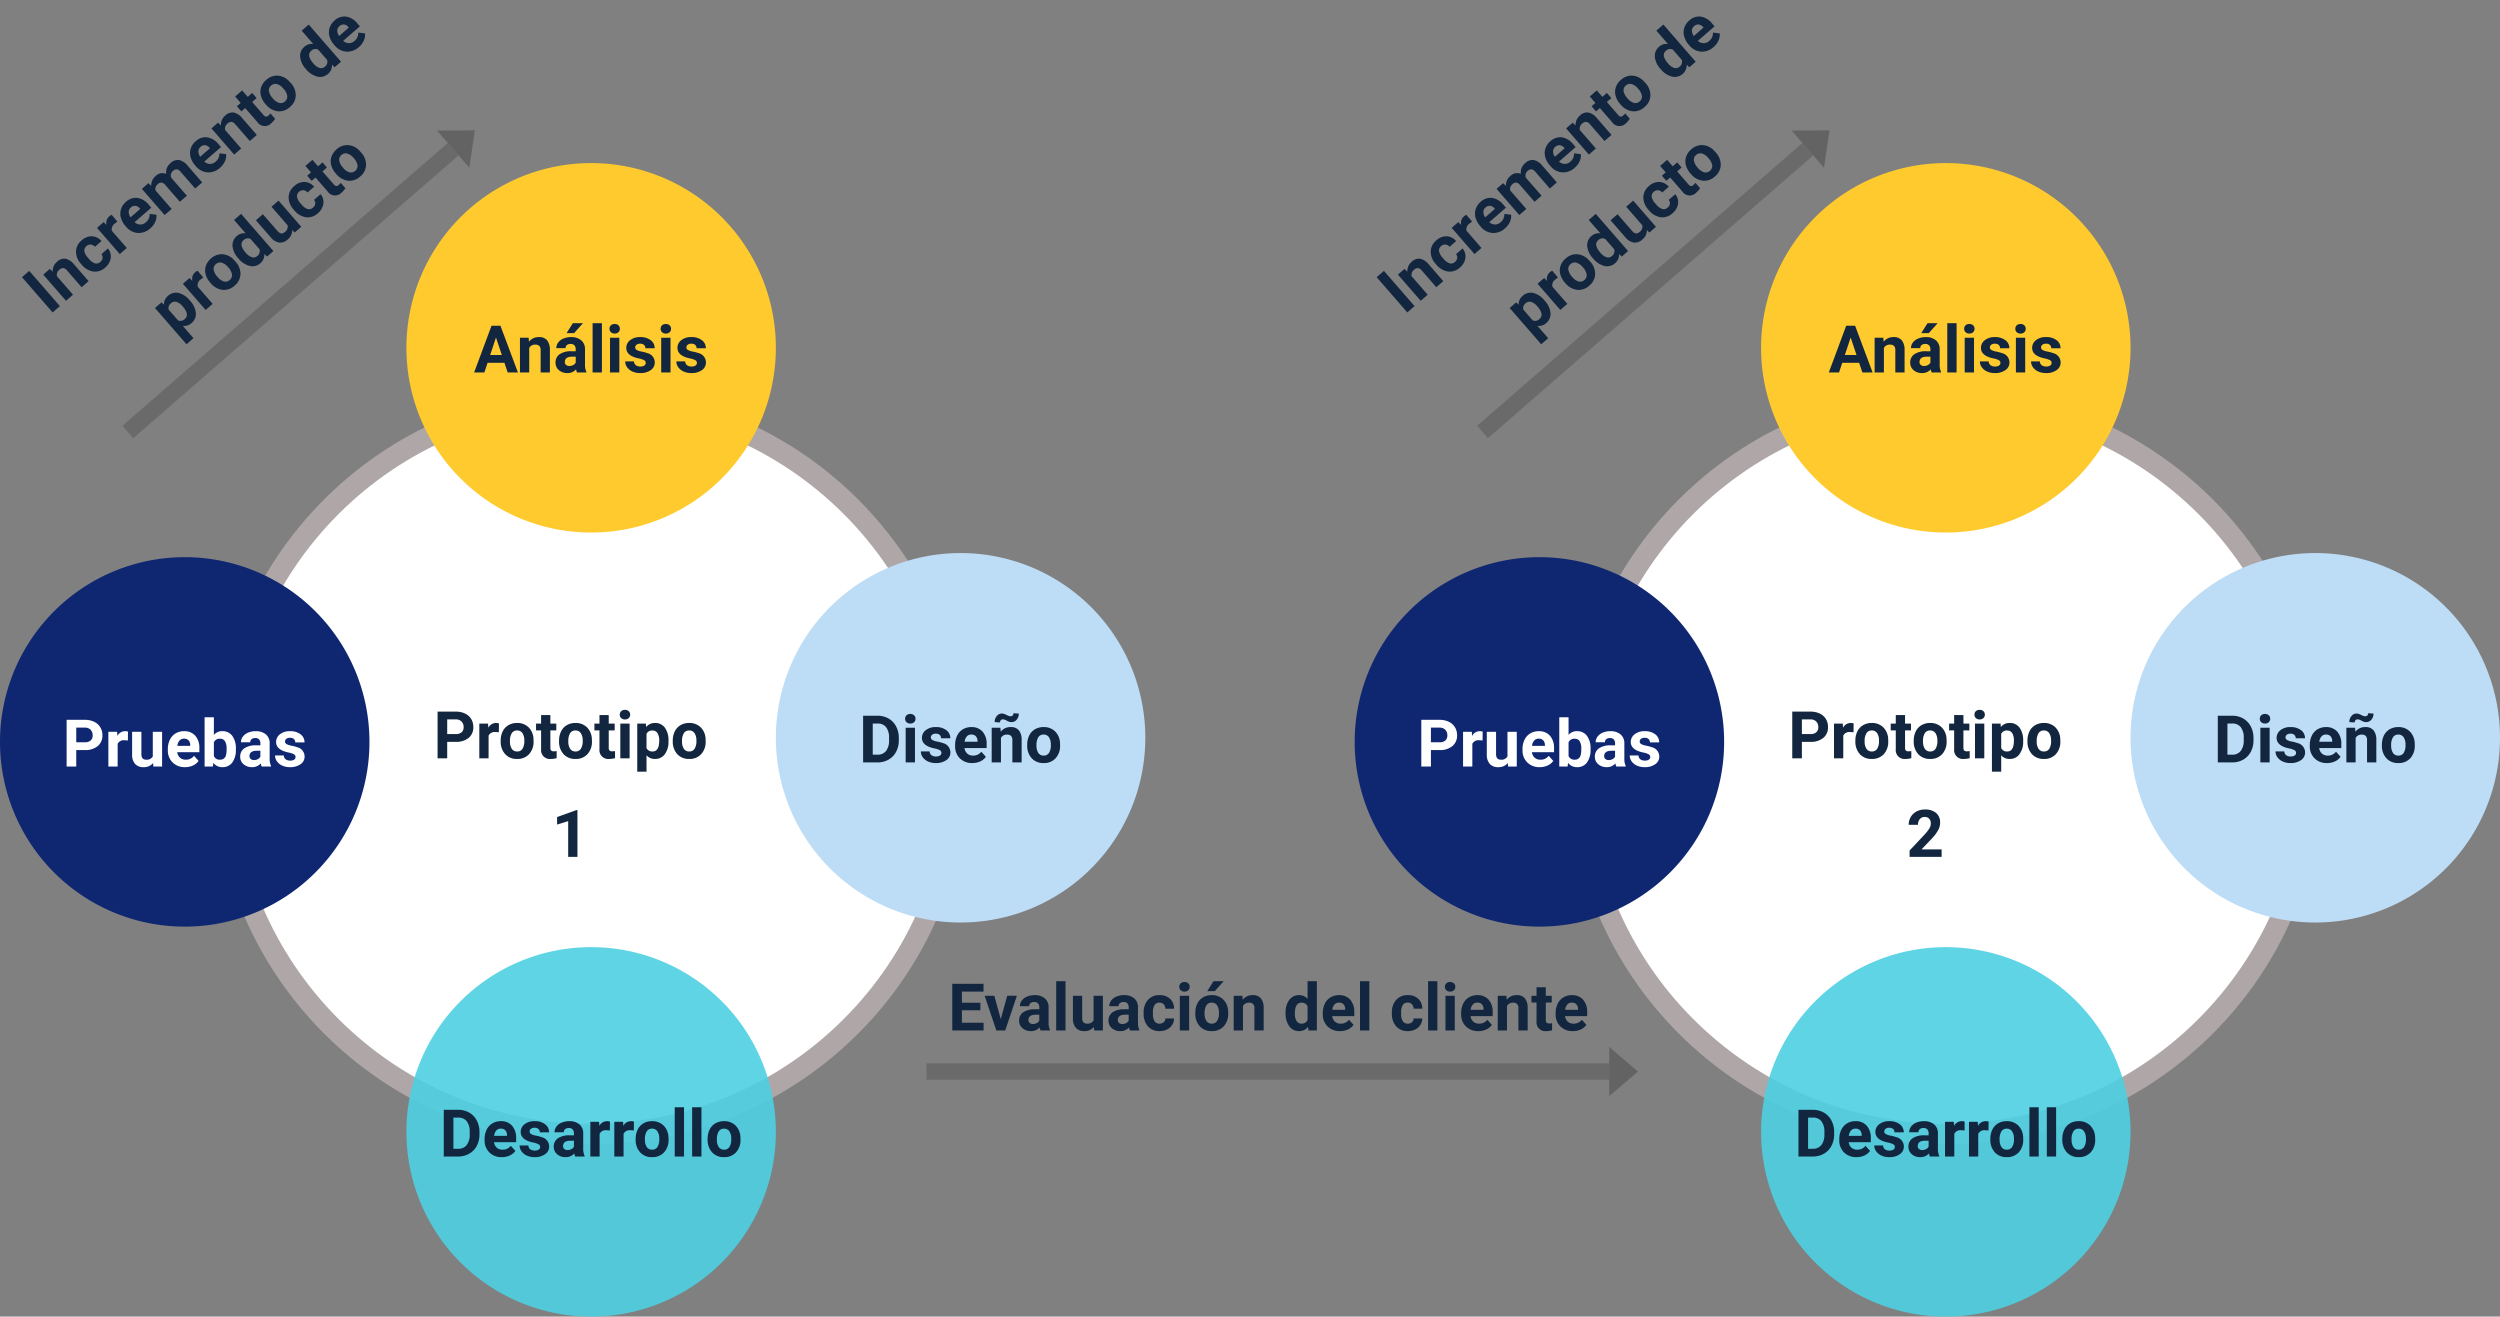 <svg xmlns="http://www.w3.org/2000/svg" width="609" height="320.726" viewBox="0 0 609 320.726">
  <rect x="0" y="0" width="609" height="320.726" fill="#808080" stroke="none"/>
  <g id="Grupo_210425" data-name="Grupo 210425" transform="translate(-595 -3122.126)">
    <g id="Grupo_210424" data-name="Grupo 210424">
      <g id="Grupo_210423" data-name="Grupo 210423">
        <g id="Grupo_210422" data-name="Grupo 210422">
          <g id="Grupo_210421" data-name="Grupo 210421">
            <g id="Trazado_221403" data-name="Trazado 221403" transform="translate(647 3216.852)" fill="#fff">
              <path d="M 92 181.5 C 85.926 181.5 79.856 180.888 73.96 179.682 C 68.215 178.506 62.563 176.752 57.163 174.468 C 51.861 172.225 46.746 169.449 41.961 166.216 C 37.222 163.014 32.765 159.337 28.714 155.286 C 24.663 151.235 20.986 146.778 17.784 142.039 C 14.551 137.254 11.775 132.139 9.532 126.837 C 7.248 121.437 5.494 115.785 4.318 110.04 C 3.112 104.144 2.5 98.074 2.5 92 C 2.5 85.926 3.112 79.856 4.318 73.96 C 5.494 68.215 7.248 62.563 9.532 57.163 C 11.775 51.861 14.551 46.746 17.784 41.961 C 20.986 37.222 24.663 32.765 28.714 28.714 C 32.765 24.663 37.222 20.986 41.961 17.784 C 46.746 14.551 51.861 11.775 57.163 9.532 C 62.563 7.248 68.215 5.494 73.96 4.318 C 79.856 3.112 85.926 2.5 92 2.5 C 98.074 2.5 104.144 3.112 110.04 4.318 C 115.785 5.494 121.437 7.248 126.837 9.532 C 132.139 11.775 137.254 14.551 142.039 17.784 C 146.778 20.986 151.235 24.663 155.286 28.714 C 159.337 32.765 163.014 37.222 166.216 41.961 C 169.449 46.746 172.225 51.861 174.468 57.163 C 176.752 62.563 178.506 68.215 179.682 73.96 C 180.888 79.856 181.5 85.926 181.5 92 C 181.5 98.074 180.888 104.144 179.682 110.04 C 178.506 115.785 176.752 121.437 174.468 126.837 C 172.225 132.139 169.449 137.254 166.216 142.039 C 163.014 146.778 159.337 151.235 155.286 155.286 C 151.235 159.337 146.778 163.014 142.039 166.216 C 137.254 169.449 132.139 172.225 126.837 174.468 C 121.437 176.752 115.785 178.506 110.04 179.682 C 104.144 180.888 98.074 181.5 92 181.5 Z" stroke="none"/>
              <path d="M 92 5 C 86.094 5 80.193 5.595 74.461 6.768 C 68.878 7.91 63.385 9.615 58.137 11.835 C 52.983 14.015 48.012 16.713 43.361 19.855 C 38.753 22.968 34.42 26.544 30.482 30.482 C 26.544 34.42 22.968 38.753 19.855 43.361 C 16.713 48.012 14.015 52.983 11.835 58.137 C 9.615 63.385 7.91 68.878 6.768 74.461 C 5.595 80.193 5 86.094 5 92 C 5 97.906 5.595 103.807 6.768 109.539 C 7.91 115.122 9.615 120.615 11.835 125.863 C 14.015 131.017 16.713 135.988 19.855 140.639 C 22.968 145.247 26.544 149.58 30.482 153.518 C 34.42 157.456 38.753 161.032 43.361 164.145 C 48.012 167.287 52.983 169.985 58.137 172.165 C 63.385 174.385 68.878 176.09 74.461 177.232 C 80.193 178.405 86.094 179 92 179 C 97.906 179 103.807 178.405 109.539 177.232 C 115.122 176.09 120.615 174.385 125.863 172.165 C 131.017 169.985 135.988 167.287 140.639 164.145 C 145.247 161.032 149.58 157.456 153.518 153.518 C 157.456 149.58 161.032 145.247 164.145 140.639 C 167.287 135.988 169.985 131.017 172.165 125.863 C 174.385 120.615 176.09 115.122 177.232 109.539 C 178.405 103.807 179 97.906 179 92 C 179 86.094 178.405 80.193 177.232 74.461 C 176.09 68.878 174.385 63.385 172.165 58.137 C 169.985 52.983 167.287 48.012 164.145 43.361 C 161.032 38.753 157.456 34.42 153.518 30.482 C 149.58 26.544 145.247 22.968 140.639 19.855 C 135.988 16.713 131.017 14.015 125.863 11.835 C 120.615 9.615 115.122 7.91 109.539 6.768 C 103.807 5.595 97.906 5 92 5 M 92 0 C 142.81 0 184 41.19 184 92 C 184 142.81 142.81 184 92 184 C 41.19 184 0 142.81 0 92 C 0 41.19 41.19 0 92 0 Z" stroke="none" fill="#afa7a7"/>
            </g>
            <path id="Trazado_221404" data-name="Trazado 221404" d="M45,0A45,45,0,1,1,0,45,45,45,0,0,1,45,0Z" transform="translate(694 3161.852)" fill="#feca2e"/>
            <path id="Trazado_221405" data-name="Trazado 221405" d="M45,0A45,45,0,1,1,0,45,45,45,0,0,1,45,0Z" transform="translate(694 3352.852)" fill="#4dd0e1" opacity="0.9"/>
            <path id="Trazado_221406" data-name="Trazado 221406" d="M45,0A45,45,0,1,1,0,45,45,45,0,0,1,45,0Z" transform="translate(784 3256.852)" fill="#bddcf6"/>
            <path id="Trazado_221407" data-name="Trazado 221407" d="M45,0A45,45,0,1,1,0,45,45,45,0,0,1,45,0Z" transform="translate(595 3257.852)" fill="#0f2771"/>
            <path id="Trazado_221408" data-name="Trazado 221408" d="M-21.117-2.344h-4.109L-26.008,0H-28.5l4.234-11.375h2.172L-17.836,0h-2.492Zm-3.477-1.9h2.844L-23.18-8.5Zm9.375-4.211.07.977a2.951,2.951,0,0,1,2.43-1.133,2.453,2.453,0,0,1,2,.789,3.682,3.682,0,0,1,.672,2.359V0H-12.3V-5.406a1.465,1.465,0,0,0-.312-1.043,1.4,1.4,0,0,0-1.039-.324,1.553,1.553,0,0,0-1.43.813V0h-2.258V-8.453ZM-3.437,0a2.507,2.507,0,0,1-.227-.758A2.732,2.732,0,0,1-5.8.156,3,3,0,0,1-7.855-.562a2.312,2.312,0,0,1-.816-1.812,2.389,2.389,0,0,1,1-2.062A4.915,4.915,0,0,1-4.8-5.164h1.039v-.484a1.393,1.393,0,0,0-.3-.937,1.183,1.183,0,0,0-.949-.352,1.345,1.345,0,0,0-.895.273.929.929,0,0,0-.324.75H-8.484a2.268,2.268,0,0,1,.453-1.359,3,3,0,0,1,1.281-.98,4.669,4.669,0,0,1,1.859-.355,3.689,3.689,0,0,1,2.48.785,2.747,2.747,0,0,1,.918,2.207v3.664a4.041,4.041,0,0,0,.336,1.82V0ZM-5.3-1.57a1.945,1.945,0,0,0,.922-.223,1.462,1.462,0,0,0,.625-.6V-3.844H-4.6q-1.7,0-1.8,1.172l-.008.133a.9.9,0,0,0,.3.7A1.153,1.153,0,0,0-5.3-1.57ZM-4.445-12h2.461L-4.148-9.578H-5.984ZM2.625,0H.359V-12H2.625ZM6.867,0H4.6V-8.453H6.867Zm-2.4-10.641a1.112,1.112,0,0,1,.34-.836,1.277,1.277,0,0,1,.926-.328,1.28,1.28,0,0,1,.922.328A1.105,1.105,0,0,1,7-10.641a1.108,1.108,0,0,1-.348.844,1.283,1.283,0,0,1-.918.328A1.283,1.283,0,0,1,4.816-9.8,1.108,1.108,0,0,1,4.469-10.641Zm8.836,8.3a.727.727,0,0,0-.41-.652,4.659,4.659,0,0,0-1.316-.426Q8.562-4.047,8.563-5.977A2.323,2.323,0,0,1,9.5-7.855a3.766,3.766,0,0,1,2.441-.754,4.053,4.053,0,0,1,2.574.758,2.388,2.388,0,0,1,.965,1.969H13.219a1.092,1.092,0,0,0-.312-.8A1.322,1.322,0,0,0,11.93-7a1.351,1.351,0,0,0-.883.258.814.814,0,0,0-.312.656.7.7,0,0,0,.355.605,3.657,3.657,0,0,0,1.2.4,9.8,9.8,0,0,1,1.422.379A2.336,2.336,0,0,1,15.5-2.43a2.2,2.2,0,0,1-.992,1.871,4.28,4.28,0,0,1-2.562.715,4.47,4.47,0,0,1-1.887-.379A3.166,3.166,0,0,1,8.766-1.262,2.414,2.414,0,0,1,8.3-2.687h2.141a1.179,1.179,0,0,0,.445.922,1.766,1.766,0,0,0,1.109.32,1.635,1.635,0,0,0,.98-.246A.766.766,0,0,0,13.3-2.336ZM19.336,0H17.07V-8.453h2.266Zm-2.4-10.641a1.112,1.112,0,0,1,.34-.836A1.277,1.277,0,0,1,18.2-11.8a1.28,1.28,0,0,1,.922.328,1.105,1.105,0,0,1,.344.836,1.108,1.108,0,0,1-.348.844,1.283,1.283,0,0,1-.918.328,1.283,1.283,0,0,1-.918-.328A1.108,1.108,0,0,1,16.938-10.641Zm8.836,8.3a.727.727,0,0,0-.41-.652,4.659,4.659,0,0,0-1.316-.426q-3.016-.633-3.016-2.562a2.323,2.323,0,0,1,.934-1.879,3.766,3.766,0,0,1,2.441-.754,4.053,4.053,0,0,1,2.574.758,2.388,2.388,0,0,1,.965,1.969H25.688a1.092,1.092,0,0,0-.312-.8A1.322,1.322,0,0,0,24.4-7a1.351,1.351,0,0,0-.883.258.814.814,0,0,0-.312.656.7.7,0,0,0,.355.605,3.657,3.657,0,0,0,1.2.4A9.8,9.8,0,0,1,26.18-4.7,2.336,2.336,0,0,1,27.969-2.43a2.2,2.2,0,0,1-.992,1.871,4.28,4.28,0,0,1-2.562.715,4.47,4.47,0,0,1-1.887-.379,3.166,3.166,0,0,1-1.293-1.039,2.414,2.414,0,0,1-.469-1.426h2.141a1.179,1.179,0,0,0,.445.922,1.766,1.766,0,0,0,1.109.32,1.635,1.635,0,0,0,.98-.246A.766.766,0,0,0,25.773-2.336Z" transform="translate(739 3212.852)" fill="#12263f"/>
            <path id="Trazado_221409" data-name="Trazado 221409" d="M-30.062-4.008V0h-2.344V-11.375h4.438a5.134,5.134,0,0,1,2.254.469,3.454,3.454,0,0,1,1.5,1.332A3.714,3.714,0,0,1-23.7-7.609,3.266,3.266,0,0,1-24.84-4.973a4.767,4.767,0,0,1-3.168.965Zm0-1.9h2.094a2.059,2.059,0,0,0,1.418-.437,1.591,1.591,0,0,0,.488-1.25,1.876,1.876,0,0,0-.492-1.352,1.839,1.839,0,0,0-1.359-.531h-2.148Zm12.578-.43A6.134,6.134,0,0,0-18.3-6.4a1.654,1.654,0,0,0-1.68.867V0h-2.258V-8.453H-20.1l.063,1.008a2.092,2.092,0,0,1,1.883-1.164,2.366,2.366,0,0,1,.7.1Zm.453,2.031a5.013,5.013,0,0,1,.484-2.242A3.546,3.546,0,0,1-15.152-8.07a4.069,4.069,0,0,1,2.113-.539,3.849,3.849,0,0,1,2.793,1.047A4.2,4.2,0,0,1-9.039-4.719l.016.578A4.418,4.418,0,0,1-10.109-1.02,3.775,3.775,0,0,1-13.023.156a3.793,3.793,0,0,1-2.918-1.172A4.5,4.5,0,0,1-17.031-4.2Zm2.258.16A3.16,3.16,0,0,0-14.32-2.3a1.5,1.5,0,0,0,1.3.638,1.5,1.5,0,0,0,1.281-.63,3.457,3.457,0,0,0,.461-2.015,3.128,3.128,0,0,0-.461-1.831,1.5,1.5,0,0,0-1.3-.649,1.474,1.474,0,0,0-1.281.646A3.516,3.516,0,0,0-14.773-4.144Zm9.844-6.387v2.078h1.445V-6.8H-4.93v4.219a1.007,1.007,0,0,0,.18.672.9.9,0,0,0,.688.2A3.6,3.6,0,0,0-3.4-1.758V-.047a4.648,4.648,0,0,1-1.367.2,2.156,2.156,0,0,1-2.422-2.4V-6.8H-8.422V-8.453h1.234v-2.078ZM-2.812-4.3a5.013,5.013,0,0,1,.484-2.242A3.546,3.546,0,0,1-.934-8.07,4.069,4.069,0,0,1,1.18-8.609,3.849,3.849,0,0,1,3.973-7.562,4.2,4.2,0,0,1,5.18-4.719l.016.578A4.418,4.418,0,0,1,4.109-1.02,3.775,3.775,0,0,1,1.2.156,3.793,3.793,0,0,1-1.723-1.016,4.5,4.5,0,0,1-2.812-4.2Zm2.258.16A3.16,3.16,0,0,0-.1-2.3a1.5,1.5,0,0,0,1.3.638,1.5,1.5,0,0,0,1.281-.63,3.457,3.457,0,0,0,.461-2.015A3.128,3.128,0,0,0,2.477-6.14a1.5,1.5,0,0,0-1.3-.649A1.474,1.474,0,0,0-.1-6.144,3.516,3.516,0,0,0-.555-4.144Zm9.844-6.387v2.078h1.445V-6.8H9.289v4.219a1.007,1.007,0,0,0,.18.672.9.9,0,0,0,.688.2,3.6,3.6,0,0,0,.664-.055V-.047a4.648,4.648,0,0,1-1.367.2,2.156,2.156,0,0,1-2.422-2.4V-6.8H5.8V-8.453H7.031v-2.078ZM14.375,0H12.109V-8.453h2.266Zm-2.4-10.641a1.112,1.112,0,0,1,.34-.836,1.277,1.277,0,0,1,.926-.328,1.28,1.28,0,0,1,.922.328,1.105,1.105,0,0,1,.344.836,1.108,1.108,0,0,1-.348.844,1.283,1.283,0,0,1-.918.328,1.283,1.283,0,0,1-.918-.328A1.108,1.108,0,0,1,11.977-10.641ZM23.844-4.148a5.07,5.07,0,0,1-.887,3.129A2.843,2.843,0,0,1,20.563.156a2.633,2.633,0,0,1-2.07-.891V3.25H16.234v-11.7h2.094l.078.828a2.654,2.654,0,0,1,2.141-.984,2.862,2.862,0,0,1,2.43,1.156,5.207,5.207,0,0,1,.867,3.188Zm-2.258-.164a3.327,3.327,0,0,0-.418-1.82,1.361,1.361,0,0,0-1.215-.641,1.478,1.478,0,0,0-1.461.813V-2.5a1.5,1.5,0,0,0,1.477.836Q21.586-1.664,21.586-4.312Zm3.3.008a5.013,5.013,0,0,1,.484-2.242A3.546,3.546,0,0,1,26.77-8.07a4.069,4.069,0,0,1,2.113-.539,3.849,3.849,0,0,1,2.793,1.047,4.2,4.2,0,0,1,1.207,2.844l.016.578A4.418,4.418,0,0,1,31.813-1.02,3.775,3.775,0,0,1,28.9.156,3.793,3.793,0,0,1,25.98-1.016,4.5,4.5,0,0,1,24.891-4.2Zm2.258.16A3.16,3.16,0,0,0,27.6-2.3a1.5,1.5,0,0,0,1.3.638,1.5,1.5,0,0,0,1.281-.63,3.457,3.457,0,0,0,.461-2.015A3.128,3.128,0,0,0,30.18-6.14a1.5,1.5,0,0,0-1.3-.649,1.474,1.474,0,0,0-1.281.646A3.516,3.516,0,0,0,27.148-4.144ZM1.668,24H-.59V15.3l-2.7.836V14.3l4.711-1.687h.242Z" transform="translate(734 3306.852)" fill="#12263f"/>
            <path id="Trazado_221410" data-name="Trazado 221410" d="M-35.895,0V-11.375h3.5a5.315,5.315,0,0,1,2.684.676,4.712,4.712,0,0,1,1.848,1.922A5.928,5.928,0,0,1-27.2-5.945v.523a5.945,5.945,0,0,1-.652,2.82,4.672,4.672,0,0,1-1.84,1.914A5.355,5.355,0,0,1-32.371,0Zm2.344-9.477v7.594h1.133a2.545,2.545,0,0,0,2.1-.9,4.06,4.06,0,0,0,.742-2.57v-.6a4.124,4.124,0,0,0-.719-2.629,2.537,2.537,0,0,0-2.1-.895Zm11.8,9.633A4.15,4.15,0,0,1-24.781-.984a4.054,4.054,0,0,1-1.168-3.039v-.219a5.106,5.106,0,0,1,.492-2.277,3.612,3.612,0,0,1,1.395-1.547A3.914,3.914,0,0,1-22-8.609a3.508,3.508,0,0,1,2.73,1.094,4.444,4.444,0,0,1,1,3.1v.922H-23.66A2.1,2.1,0,0,0-23-2.164a2,2,0,0,0,1.395.5,2.437,2.437,0,0,0,2.039-.945l1.109,1.242A3.389,3.389,0,0,1-19.832-.246,4.511,4.511,0,0,1-21.754.156Zm-.258-6.945a1.411,1.411,0,0,0-1.09.455,2.357,2.357,0,0,0-.535,1.3H-20.5v-.181A1.681,1.681,0,0,0-20.9-6.377,1.456,1.456,0,0,0-22.012-6.789Zm9.594,4.453a.727.727,0,0,0-.41-.652,4.659,4.659,0,0,0-1.316-.426q-3.016-.633-3.016-2.562a2.323,2.323,0,0,1,.934-1.879,3.766,3.766,0,0,1,2.441-.754,4.053,4.053,0,0,1,2.574.758,2.388,2.388,0,0,1,.965,1.969H-12.5a1.092,1.092,0,0,0-.312-.8A1.322,1.322,0,0,0-13.793-7a1.351,1.351,0,0,0-.883.258.814.814,0,0,0-.312.656.7.7,0,0,0,.355.605,3.657,3.657,0,0,0,1.2.4,9.8,9.8,0,0,1,1.422.379A2.336,2.336,0,0,1-10.223-2.43a2.2,2.2,0,0,1-.992,1.871,4.28,4.28,0,0,1-2.562.715,4.47,4.47,0,0,1-1.887-.379,3.166,3.166,0,0,1-1.293-1.039,2.414,2.414,0,0,1-.469-1.426h2.141a1.179,1.179,0,0,0,.445.922,1.766,1.766,0,0,0,1.109.32,1.635,1.635,0,0,0,.98-.246A.766.766,0,0,0-12.418-2.336ZM-3.871,0A2.507,2.507,0,0,1-4.1-.758,2.732,2.732,0,0,1-6.23.156,3,3,0,0,1-8.289-.562a2.312,2.312,0,0,1-.816-1.812,2.389,2.389,0,0,1,1-2.062A4.915,4.915,0,0,1-5.23-5.164h1.039v-.484a1.393,1.393,0,0,0-.3-.937,1.183,1.183,0,0,0-.949-.352,1.345,1.345,0,0,0-.895.273.929.929,0,0,0-.324.75H-8.918a2.268,2.268,0,0,1,.453-1.359,3,3,0,0,1,1.281-.98,4.669,4.669,0,0,1,1.859-.355,3.689,3.689,0,0,1,2.48.785,2.747,2.747,0,0,1,.918,2.207v3.664A4.041,4.041,0,0,0-1.59-.133V0ZM-5.738-1.57a1.945,1.945,0,0,0,.922-.223,1.462,1.462,0,0,0,.625-.6V-3.844h-.844q-1.7,0-1.8,1.172l-.008.133a.9.9,0,0,0,.3.7A1.153,1.153,0,0,0-5.738-1.57Zm10.3-4.766A6.134,6.134,0,0,0,3.746-6.4a1.654,1.654,0,0,0-1.68.867V0H-.191V-8.453H1.941L2-7.445A2.092,2.092,0,0,1,3.887-8.609a2.366,2.366,0,0,1,.7.1Zm5.836,0A6.134,6.134,0,0,0,9.582-6.4a1.654,1.654,0,0,0-1.68.867V0H5.645V-8.453H7.777L7.84-7.445A2.092,2.092,0,0,1,9.723-8.609a2.366,2.366,0,0,1,.7.1ZM10.848-4.3a5.013,5.013,0,0,1,.484-2.242A3.546,3.546,0,0,1,12.727-8.07a4.069,4.069,0,0,1,2.113-.539,3.849,3.849,0,0,1,2.793,1.047A4.2,4.2,0,0,1,18.84-4.719l.016.578A4.418,4.418,0,0,1,17.77-1.02,3.775,3.775,0,0,1,14.855.156a3.793,3.793,0,0,1-2.918-1.172A4.5,4.5,0,0,1,10.848-4.2Zm2.258.16A3.16,3.16,0,0,0,13.559-2.3a1.5,1.5,0,0,0,1.3.638,1.5,1.5,0,0,0,1.281-.63A3.457,3.457,0,0,0,16.6-4.309a3.128,3.128,0,0,0-.461-1.831,1.5,1.5,0,0,0-1.3-.649,1.474,1.474,0,0,0-1.281.646A3.516,3.516,0,0,0,13.105-4.144ZM22.629,0H20.363V-12h2.266Zm4.242,0H24.605V-12h2.266Zm1.508-4.3a5.013,5.013,0,0,1,.484-2.242A3.546,3.546,0,0,1,30.258-8.07a4.069,4.069,0,0,1,2.113-.539,3.849,3.849,0,0,1,2.793,1.047,4.2,4.2,0,0,1,1.207,2.844l.016.578A4.418,4.418,0,0,1,35.3-1.02,3.775,3.775,0,0,1,32.387.156a3.793,3.793,0,0,1-2.918-1.172A4.5,4.5,0,0,1,28.379-4.2Zm2.258.16A3.16,3.16,0,0,0,31.09-2.3a1.5,1.5,0,0,0,1.3.638,1.5,1.5,0,0,0,1.281-.63,3.457,3.457,0,0,0,.461-2.015,3.128,3.128,0,0,0-.461-1.831,1.5,1.5,0,0,0-1.3-.649,1.474,1.474,0,0,0-1.281.646A3.516,3.516,0,0,0,30.637-4.144Z" transform="translate(739 3403.852)" fill="#12263f"/>
            <path id="Trazado_221411" data-name="Trazado 221411" d="M-23.746,0V-11.375h3.5a5.315,5.315,0,0,1,2.684.676,4.712,4.712,0,0,1,1.848,1.922,5.928,5.928,0,0,1,.664,2.832v.523A5.945,5.945,0,0,1-15.7-2.6a4.672,4.672,0,0,1-1.84,1.914A5.355,5.355,0,0,1-20.223,0ZM-21.4-9.477v7.594h1.133a2.545,2.545,0,0,0,2.1-.9,4.06,4.06,0,0,0,.742-2.57v-.6a4.124,4.124,0,0,0-.719-2.629,2.537,2.537,0,0,0-2.1-.895ZM-11.113,0h-2.266V-8.453h2.266Zm-2.4-10.641a1.112,1.112,0,0,1,.34-.836,1.277,1.277,0,0,1,.926-.328,1.28,1.28,0,0,1,.922.328,1.105,1.105,0,0,1,.344.836,1.108,1.108,0,0,1-.348.844,1.283,1.283,0,0,1-.918.328,1.283,1.283,0,0,1-.918-.328A1.108,1.108,0,0,1-13.512-10.641Zm8.836,8.3a.727.727,0,0,0-.41-.652A4.659,4.659,0,0,0-6.4-3.414q-3.016-.633-3.016-2.562a2.323,2.323,0,0,1,.934-1.879,3.766,3.766,0,0,1,2.441-.754,4.053,4.053,0,0,1,2.574.758A2.388,2.388,0,0,1-2.5-5.883H-4.762a1.092,1.092,0,0,0-.312-.8A1.322,1.322,0,0,0-6.051-7a1.351,1.351,0,0,0-.883.258.814.814,0,0,0-.312.656.7.7,0,0,0,.355.605,3.657,3.657,0,0,0,1.2.4A9.8,9.8,0,0,1-4.27-4.7,2.336,2.336,0,0,1-2.48-2.43,2.2,2.2,0,0,1-3.473-.559,4.28,4.28,0,0,1-6.035.156,4.47,4.47,0,0,1-7.922-.223,3.166,3.166,0,0,1-9.215-1.262a2.414,2.414,0,0,1-.469-1.426h2.141a1.179,1.179,0,0,0,.445.922,1.766,1.766,0,0,0,1.109.32,1.635,1.635,0,0,0,.98-.246A.766.766,0,0,0-4.676-2.336ZM2.863.156A4.15,4.15,0,0,1-.164-.984,4.054,4.054,0,0,1-1.332-4.023v-.219A5.106,5.106,0,0,1-.84-6.52,3.612,3.612,0,0,1,.555-8.066a3.914,3.914,0,0,1,2.059-.543,3.508,3.508,0,0,1,2.73,1.094,4.444,4.444,0,0,1,1,3.1v.922H.957a2.1,2.1,0,0,0,.66,1.328,2,2,0,0,0,1.395.5,2.437,2.437,0,0,0,2.039-.945L6.16-1.367A3.389,3.389,0,0,1,4.785-.246,4.511,4.511,0,0,1,2.863.156ZM2.605-6.789a1.411,1.411,0,0,0-1.09.455,2.357,2.357,0,0,0-.535,1.3H4.121v-.181a1.681,1.681,0,0,0-.406-1.165A1.456,1.456,0,0,0,2.605-6.789ZM9.7-8.453l.07.977A2.951,2.951,0,0,1,12.2-8.609a2.453,2.453,0,0,1,2,.789,3.682,3.682,0,0,1,.672,2.359V0H12.613V-5.406A1.465,1.465,0,0,0,12.3-6.449a1.4,1.4,0,0,0-1.039-.324,1.553,1.553,0,0,0-1.43.813V0H7.574V-8.453ZM14.184-11.9a2.187,2.187,0,0,1-.516,1.48,1.6,1.6,0,0,1-1.258.6,1.908,1.908,0,0,1-.527-.066,3.539,3.539,0,0,1-.637-.285,3.435,3.435,0,0,0-.586-.27,1.432,1.432,0,0,0-.391-.051.627.627,0,0,0-.465.2.759.759,0,0,0-.191.555L8.3-9.82A2.22,2.22,0,0,1,8.813-11.3a1.578,1.578,0,0,1,1.254-.609,1.614,1.614,0,0,1,.441.059,4.861,4.861,0,0,1,.676.285,4.392,4.392,0,0,0,.648.273,1.48,1.48,0,0,0,.375.047.659.659,0,0,0,.473-.191.728.728,0,0,0,.2-.551ZM16.23-4.3a5.013,5.013,0,0,1,.484-2.242A3.546,3.546,0,0,1,18.109-8.07a4.069,4.069,0,0,1,2.113-.539,3.849,3.849,0,0,1,2.793,1.047,4.2,4.2,0,0,1,1.207,2.844l.016.578A4.418,4.418,0,0,1,23.152-1.02,3.775,3.775,0,0,1,20.238.156,3.793,3.793,0,0,1,17.32-1.016,4.5,4.5,0,0,1,16.23-4.2Zm2.258.16A3.16,3.16,0,0,0,18.941-2.3a1.5,1.5,0,0,0,1.3.638,1.5,1.5,0,0,0,1.281-.63,3.457,3.457,0,0,0,.461-2.015A3.128,3.128,0,0,0,21.52-6.14a1.5,1.5,0,0,0-1.3-.649,1.474,1.474,0,0,0-1.281.646A3.516,3.516,0,0,0,18.488-4.144Z" transform="translate(829 3307.852)" fill="#12263f"/>
            <path id="Trazado_221412" data-name="Trazado 221412" d="M-26.426-4.008V0H-28.77V-11.375h4.438a5.134,5.134,0,0,1,2.254.469,3.454,3.454,0,0,1,1.5,1.332,3.714,3.714,0,0,1,.523,1.965A3.266,3.266,0,0,1-21.2-4.973a4.767,4.767,0,0,1-3.168.965Zm0-1.9h2.094a2.059,2.059,0,0,0,1.418-.437,1.591,1.591,0,0,0,.488-1.25,1.876,1.876,0,0,0-.492-1.352,1.839,1.839,0,0,0-1.359-.531h-2.148Zm12.578-.43A6.134,6.134,0,0,0-14.66-6.4a1.654,1.654,0,0,0-1.68.867V0H-18.6V-8.453h2.133l.063,1.008A2.092,2.092,0,0,1-14.52-8.609a2.366,2.366,0,0,1,.7.1ZM-7.7-.859A2.831,2.831,0,0,1-10.012.156a2.67,2.67,0,0,1-2.074-.781,3.335,3.335,0,0,1-.73-2.289V-8.453h2.258v5.467q0,1.322,1.2,1.322a1.63,1.63,0,0,0,1.578-.8V-8.453h2.266V0H-7.637ZM.082.156A4.15,4.15,0,0,1-2.945-.984,4.054,4.054,0,0,1-4.113-4.023v-.219A5.106,5.106,0,0,1-3.621-6.52,3.612,3.612,0,0,1-2.227-8.066,3.914,3.914,0,0,1-.168-8.609a3.508,3.508,0,0,1,2.73,1.094,4.444,4.444,0,0,1,1,3.1v.922H-1.824a2.1,2.1,0,0,0,.66,1.328,2,2,0,0,0,1.395.5A2.437,2.437,0,0,0,2.27-2.609L3.379-1.367A3.389,3.389,0,0,1,2-.246,4.511,4.511,0,0,1,.082.156ZM-.176-6.789a1.411,1.411,0,0,0-1.09.455,2.357,2.357,0,0,0-.535,1.3H1.34v-.181A1.681,1.681,0,0,0,.934-6.377,1.456,1.456,0,0,0-.176-6.789ZM12.457-4.148A5.119,5.119,0,0,1,11.59-.98,2.872,2.872,0,0,1,9.168.156,2.639,2.639,0,0,1,6.973-.9l-.1.9H4.84V-12H7.1v4.3a2.571,2.571,0,0,1,2.055-.914,2.9,2.9,0,0,1,2.426,1.137,5.126,5.126,0,0,1,.879,3.2ZM10.2-4.312a3.363,3.363,0,0,0-.406-1.871,1.374,1.374,0,0,0-1.211-.59A1.489,1.489,0,0,0,7.1-5.891v3.336a1.509,1.509,0,0,0,1.5.891,1.394,1.394,0,0,0,1.438-1.078A5.562,5.562,0,0,0,10.2-4.312ZM18.746,0a2.507,2.507,0,0,1-.227-.758,2.732,2.732,0,0,1-2.133.914,3,3,0,0,1-2.059-.719,2.312,2.312,0,0,1-.816-1.812,2.389,2.389,0,0,1,1-2.062,4.915,4.915,0,0,1,2.879-.727h1.039v-.484a1.393,1.393,0,0,0-.3-.937,1.183,1.183,0,0,0-.949-.352,1.345,1.345,0,0,0-.895.273.929.929,0,0,0-.324.75H13.7a2.268,2.268,0,0,1,.453-1.359,3,3,0,0,1,1.281-.98,4.669,4.669,0,0,1,1.859-.355,3.689,3.689,0,0,1,2.48.785,2.747,2.747,0,0,1,.918,2.207v3.664a4.041,4.041,0,0,0,.336,1.82V0ZM16.879-1.57a1.945,1.945,0,0,0,.922-.223,1.462,1.462,0,0,0,.625-.6V-3.844h-.844q-1.7,0-1.8,1.172l-.008.133a.9.9,0,0,0,.3.7A1.153,1.153,0,0,0,16.879-1.57ZM27-2.336a.727.727,0,0,0-.41-.652,4.659,4.659,0,0,0-1.316-.426q-3.016-.633-3.016-2.562A2.323,2.323,0,0,1,23.2-7.855a3.766,3.766,0,0,1,2.441-.754,4.053,4.053,0,0,1,2.574.758,2.388,2.388,0,0,1,.965,1.969H26.918a1.092,1.092,0,0,0-.312-.8A1.322,1.322,0,0,0,25.629-7a1.351,1.351,0,0,0-.883.258.814.814,0,0,0-.312.656.7.7,0,0,0,.355.605,3.657,3.657,0,0,0,1.2.4A9.8,9.8,0,0,1,27.41-4.7,2.336,2.336,0,0,1,29.2-2.43a2.2,2.2,0,0,1-.992,1.871,4.28,4.28,0,0,1-2.562.715,4.47,4.47,0,0,1-1.887-.379,3.166,3.166,0,0,1-1.293-1.039A2.414,2.414,0,0,1,22-2.687h2.141a1.179,1.179,0,0,0,.445.922,1.766,1.766,0,0,0,1.109.32,1.635,1.635,0,0,0,.98-.246A.766.766,0,0,0,27-2.336Z" transform="translate(640 3308.852)" fill="#fff"/>
            <g id="Trazado_221413" data-name="Trazado 221413" transform="translate(977 3216.852)" fill="#fff">
              <path d="M 92 181.5 C 85.926 181.5 79.856 180.888 73.96 179.682 C 68.215 178.506 62.563 176.752 57.163 174.468 C 51.861 172.225 46.746 169.449 41.961 166.216 C 37.222 163.014 32.765 159.337 28.714 155.286 C 24.663 151.235 20.986 146.778 17.784 142.039 C 14.551 137.254 11.775 132.139 9.532 126.837 C 7.248 121.437 5.494 115.785 4.318 110.04 C 3.112 104.144 2.5 98.074 2.5 92 C 2.5 85.926 3.112 79.856 4.318 73.96 C 5.494 68.215 7.248 62.563 9.532 57.163 C 11.775 51.861 14.551 46.746 17.784 41.961 C 20.986 37.222 24.663 32.765 28.714 28.714 C 32.765 24.663 37.222 20.986 41.961 17.784 C 46.746 14.551 51.861 11.775 57.163 9.532 C 62.563 7.248 68.215 5.494 73.96 4.318 C 79.856 3.112 85.926 2.5 92 2.5 C 98.074 2.5 104.144 3.112 110.04 4.318 C 115.785 5.494 121.437 7.248 126.837 9.532 C 132.139 11.775 137.254 14.551 142.039 17.784 C 146.778 20.986 151.235 24.663 155.286 28.714 C 159.337 32.765 163.014 37.222 166.216 41.961 C 169.449 46.746 172.225 51.861 174.468 57.163 C 176.752 62.563 178.506 68.215 179.682 73.96 C 180.888 79.856 181.5 85.926 181.5 92 C 181.5 98.074 180.888 104.144 179.682 110.04 C 178.506 115.785 176.752 121.437 174.468 126.837 C 172.225 132.139 169.449 137.254 166.216 142.039 C 163.014 146.778 159.337 151.235 155.286 155.286 C 151.235 159.337 146.778 163.014 142.039 166.216 C 137.254 169.449 132.139 172.225 126.837 174.468 C 121.437 176.752 115.785 178.506 110.04 179.682 C 104.144 180.888 98.074 181.5 92 181.5 Z" stroke="none"/>
              <path d="M 92 5 C 86.094 5 80.193 5.595 74.461 6.768 C 68.878 7.91 63.385 9.615 58.137 11.835 C 52.983 14.015 48.012 16.713 43.361 19.855 C 38.753 22.968 34.42 26.544 30.482 30.482 C 26.544 34.42 22.968 38.753 19.855 43.361 C 16.713 48.012 14.015 52.983 11.835 58.137 C 9.615 63.385 7.91 68.878 6.768 74.461 C 5.595 80.193 5 86.094 5 92 C 5 97.906 5.595 103.807 6.768 109.539 C 7.91 115.122 9.615 120.615 11.835 125.863 C 14.015 131.017 16.713 135.988 19.855 140.639 C 22.968 145.247 26.544 149.58 30.482 153.518 C 34.42 157.456 38.753 161.032 43.361 164.145 C 48.012 167.287 52.983 169.985 58.137 172.165 C 63.385 174.385 68.878 176.09 74.461 177.232 C 80.193 178.405 86.094 179 92 179 C 97.906 179 103.807 178.405 109.539 177.232 C 115.122 176.09 120.615 174.385 125.863 172.165 C 131.017 169.985 135.988 167.287 140.639 164.145 C 145.247 161.032 149.58 157.456 153.518 153.518 C 157.456 149.58 161.032 145.247 164.145 140.639 C 167.287 135.988 169.985 131.017 172.165 125.863 C 174.385 120.615 176.09 115.122 177.232 109.539 C 178.405 103.807 179 97.906 179 92 C 179 86.094 178.405 80.193 177.232 74.461 C 176.09 68.878 174.385 63.385 172.165 58.137 C 169.985 52.983 167.287 48.012 164.145 43.361 C 161.032 38.753 157.456 34.42 153.518 30.482 C 149.58 26.544 145.247 22.968 140.639 19.855 C 135.988 16.713 131.017 14.015 125.863 11.835 C 120.615 9.615 115.122 7.91 109.539 6.768 C 103.807 5.595 97.906 5 92 5 M 92 0 C 142.81 0 184 41.19 184 92 C 184 142.81 142.81 184 92 184 C 41.19 184 0 142.81 0 92 C 0 41.19 41.19 0 92 0 Z" stroke="none" fill="#afa7a7"/>
            </g>
            <path id="Trazado_221414" data-name="Trazado 221414" d="M45,0A45,45,0,1,1,0,45,45,45,0,0,1,45,0Z" transform="translate(1024 3161.852)" fill="#feca2e"/>
            <path id="Trazado_221415" data-name="Trazado 221415" d="M45,0A45,45,0,1,1,0,45,45,45,0,0,1,45,0Z" transform="translate(1024 3352.852)" fill="#4dd0e1" opacity="0.9"/>
            <path id="Trazado_221416" data-name="Trazado 221416" d="M45,0A45,45,0,1,1,0,45,45,45,0,0,1,45,0Z" transform="translate(1114 3256.852)" fill="#bddcf6"/>
            <path id="Trazado_221417" data-name="Trazado 221417" d="M45,0A45,45,0,1,1,0,45,45,45,0,0,1,45,0Z" transform="translate(925 3257.852)" fill="#0f2771"/>
            <path id="Trazado_221418" data-name="Trazado 221418" d="M-21.117-2.344h-4.109L-26.008,0H-28.5l4.234-11.375h2.172L-17.836,0h-2.492Zm-3.477-1.9h2.844L-23.18-8.5Zm9.375-4.211.07.977a2.951,2.951,0,0,1,2.43-1.133,2.453,2.453,0,0,1,2,.789,3.682,3.682,0,0,1,.672,2.359V0H-12.3V-5.406a1.465,1.465,0,0,0-.312-1.043,1.4,1.4,0,0,0-1.039-.324,1.553,1.553,0,0,0-1.43.813V0h-2.258V-8.453ZM-3.437,0a2.507,2.507,0,0,1-.227-.758A2.732,2.732,0,0,1-5.8.156,3,3,0,0,1-7.855-.562a2.312,2.312,0,0,1-.816-1.812,2.389,2.389,0,0,1,1-2.062A4.915,4.915,0,0,1-4.8-5.164h1.039v-.484a1.393,1.393,0,0,0-.3-.937,1.183,1.183,0,0,0-.949-.352,1.345,1.345,0,0,0-.895.273.929.929,0,0,0-.324.75H-8.484a2.268,2.268,0,0,1,.453-1.359,3,3,0,0,1,1.281-.98,4.669,4.669,0,0,1,1.859-.355,3.689,3.689,0,0,1,2.48.785,2.747,2.747,0,0,1,.918,2.207v3.664a4.041,4.041,0,0,0,.336,1.82V0ZM-5.3-1.57a1.945,1.945,0,0,0,.922-.223,1.462,1.462,0,0,0,.625-.6V-3.844H-4.6q-1.7,0-1.8,1.172l-.008.133a.9.9,0,0,0,.3.7A1.153,1.153,0,0,0-5.3-1.57ZM-4.445-12h2.461L-4.148-9.578H-5.984ZM2.625,0H.359V-12H2.625ZM6.867,0H4.6V-8.453H6.867Zm-2.4-10.641a1.112,1.112,0,0,1,.34-.836,1.277,1.277,0,0,1,.926-.328,1.28,1.28,0,0,1,.922.328A1.105,1.105,0,0,1,7-10.641a1.108,1.108,0,0,1-.348.844,1.283,1.283,0,0,1-.918.328A1.283,1.283,0,0,1,4.816-9.8,1.108,1.108,0,0,1,4.469-10.641Zm8.836,8.3a.727.727,0,0,0-.41-.652,4.659,4.659,0,0,0-1.316-.426Q8.562-4.047,8.563-5.977A2.323,2.323,0,0,1,9.5-7.855a3.766,3.766,0,0,1,2.441-.754,4.053,4.053,0,0,1,2.574.758,2.388,2.388,0,0,1,.965,1.969H13.219a1.092,1.092,0,0,0-.312-.8A1.322,1.322,0,0,0,11.93-7a1.351,1.351,0,0,0-.883.258.814.814,0,0,0-.312.656.7.7,0,0,0,.355.605,3.657,3.657,0,0,0,1.2.4,9.8,9.8,0,0,1,1.422.379A2.336,2.336,0,0,1,15.5-2.43a2.2,2.2,0,0,1-.992,1.871,4.28,4.28,0,0,1-2.562.715,4.47,4.47,0,0,1-1.887-.379A3.166,3.166,0,0,1,8.766-1.262,2.414,2.414,0,0,1,8.3-2.687h2.141a1.179,1.179,0,0,0,.445.922,1.766,1.766,0,0,0,1.109.32,1.635,1.635,0,0,0,.98-.246A.766.766,0,0,0,13.3-2.336ZM19.336,0H17.07V-8.453h2.266Zm-2.4-10.641a1.112,1.112,0,0,1,.34-.836A1.277,1.277,0,0,1,18.2-11.8a1.28,1.28,0,0,1,.922.328,1.105,1.105,0,0,1,.344.836,1.108,1.108,0,0,1-.348.844,1.283,1.283,0,0,1-.918.328,1.283,1.283,0,0,1-.918-.328A1.108,1.108,0,0,1,16.938-10.641Zm8.836,8.3a.727.727,0,0,0-.41-.652,4.659,4.659,0,0,0-1.316-.426q-3.016-.633-3.016-2.562a2.323,2.323,0,0,1,.934-1.879,3.766,3.766,0,0,1,2.441-.754,4.053,4.053,0,0,1,2.574.758,2.388,2.388,0,0,1,.965,1.969H25.688a1.092,1.092,0,0,0-.312-.8A1.322,1.322,0,0,0,24.4-7a1.351,1.351,0,0,0-.883.258.814.814,0,0,0-.312.656.7.7,0,0,0,.355.605,3.657,3.657,0,0,0,1.2.4A9.8,9.8,0,0,1,26.18-4.7,2.336,2.336,0,0,1,27.969-2.43a2.2,2.2,0,0,1-.992,1.871,4.28,4.28,0,0,1-2.562.715,4.47,4.47,0,0,1-1.887-.379,3.166,3.166,0,0,1-1.293-1.039,2.414,2.414,0,0,1-.469-1.426h2.141a1.179,1.179,0,0,0,.445.922,1.766,1.766,0,0,0,1.109.32,1.635,1.635,0,0,0,.98-.246A.766.766,0,0,0,25.773-2.336Z" transform="translate(1069 3212.852)" fill="#12263f"/>
            <path id="Trazado_221419" data-name="Trazado 221419" d="M-30.062-4.008V0h-2.344V-11.375h4.438a5.134,5.134,0,0,1,2.254.469,3.454,3.454,0,0,1,1.5,1.332A3.714,3.714,0,0,1-23.7-7.609,3.266,3.266,0,0,1-24.84-4.973a4.767,4.767,0,0,1-3.168.965Zm0-1.9h2.094a2.059,2.059,0,0,0,1.418-.437,1.591,1.591,0,0,0,.488-1.25,1.876,1.876,0,0,0-.492-1.352,1.839,1.839,0,0,0-1.359-.531h-2.148Zm12.578-.43A6.134,6.134,0,0,0-18.3-6.4a1.654,1.654,0,0,0-1.68.867V0h-2.258V-8.453H-20.1l.063,1.008a2.092,2.092,0,0,1,1.883-1.164,2.366,2.366,0,0,1,.7.1Zm.453,2.031a5.013,5.013,0,0,1,.484-2.242A3.546,3.546,0,0,1-15.152-8.07a4.069,4.069,0,0,1,2.113-.539,3.849,3.849,0,0,1,2.793,1.047A4.2,4.2,0,0,1-9.039-4.719l.016.578A4.418,4.418,0,0,1-10.109-1.02,3.775,3.775,0,0,1-13.023.156a3.793,3.793,0,0,1-2.918-1.172A4.5,4.5,0,0,1-17.031-4.2Zm2.258.16A3.16,3.16,0,0,0-14.32-2.3a1.5,1.5,0,0,0,1.3.638,1.5,1.5,0,0,0,1.281-.63,3.457,3.457,0,0,0,.461-2.015,3.128,3.128,0,0,0-.461-1.831,1.5,1.5,0,0,0-1.3-.649,1.474,1.474,0,0,0-1.281.646A3.516,3.516,0,0,0-14.773-4.144Zm9.844-6.387v2.078h1.445V-6.8H-4.93v4.219a1.007,1.007,0,0,0,.18.672.9.9,0,0,0,.688.2A3.6,3.6,0,0,0-3.4-1.758V-.047a4.648,4.648,0,0,1-1.367.2,2.156,2.156,0,0,1-2.422-2.4V-6.8H-8.422V-8.453h1.234v-2.078ZM-2.812-4.3a5.013,5.013,0,0,1,.484-2.242A3.546,3.546,0,0,1-.934-8.07,4.069,4.069,0,0,1,1.18-8.609,3.849,3.849,0,0,1,3.973-7.562,4.2,4.2,0,0,1,5.18-4.719l.016.578A4.418,4.418,0,0,1,4.109-1.02,3.775,3.775,0,0,1,1.2.156,3.793,3.793,0,0,1-1.723-1.016,4.5,4.5,0,0,1-2.812-4.2Zm2.258.16A3.16,3.16,0,0,0-.1-2.3a1.5,1.5,0,0,0,1.3.638,1.5,1.5,0,0,0,1.281-.63,3.457,3.457,0,0,0,.461-2.015A3.128,3.128,0,0,0,2.477-6.14a1.5,1.5,0,0,0-1.3-.649A1.474,1.474,0,0,0-.1-6.144,3.516,3.516,0,0,0-.555-4.144Zm9.844-6.387v2.078h1.445V-6.8H9.289v4.219a1.007,1.007,0,0,0,.18.672.9.9,0,0,0,.688.2,3.6,3.6,0,0,0,.664-.055V-.047a4.648,4.648,0,0,1-1.367.2,2.156,2.156,0,0,1-2.422-2.4V-6.8H5.8V-8.453H7.031v-2.078ZM14.375,0H12.109V-8.453h2.266Zm-2.4-10.641a1.112,1.112,0,0,1,.34-.836,1.277,1.277,0,0,1,.926-.328,1.28,1.28,0,0,1,.922.328,1.105,1.105,0,0,1,.344.836,1.108,1.108,0,0,1-.348.844,1.283,1.283,0,0,1-.918.328,1.283,1.283,0,0,1-.918-.328A1.108,1.108,0,0,1,11.977-10.641ZM23.844-4.148a5.07,5.07,0,0,1-.887,3.129A2.843,2.843,0,0,1,20.563.156a2.633,2.633,0,0,1-2.07-.891V3.25H16.234v-11.7h2.094l.078.828a2.654,2.654,0,0,1,2.141-.984,2.862,2.862,0,0,1,2.43,1.156,5.207,5.207,0,0,1,.867,3.188Zm-2.258-.164a3.327,3.327,0,0,0-.418-1.82,1.361,1.361,0,0,0-1.215-.641,1.478,1.478,0,0,0-1.461.813V-2.5a1.5,1.5,0,0,0,1.477.836Q21.586-1.664,21.586-4.312Zm3.3.008a5.013,5.013,0,0,1,.484-2.242A3.546,3.546,0,0,1,26.77-8.07a4.069,4.069,0,0,1,2.113-.539,3.849,3.849,0,0,1,2.793,1.047,4.2,4.2,0,0,1,1.207,2.844l.016.578A4.418,4.418,0,0,1,31.813-1.02,3.775,3.775,0,0,1,28.9.156,3.793,3.793,0,0,1,25.98-1.016,4.5,4.5,0,0,1,24.891-4.2Zm2.258.16A3.16,3.16,0,0,0,27.6-2.3a1.5,1.5,0,0,0,1.3.638,1.5,1.5,0,0,0,1.281-.63,3.457,3.457,0,0,0,.461-2.015A3.128,3.128,0,0,0,30.18-6.14a1.5,1.5,0,0,0-1.3-.649,1.474,1.474,0,0,0-1.281.646A3.516,3.516,0,0,0,27.148-4.144ZM3.98,24h-7.8V22.453l3.68-3.922A9.078,9.078,0,0,0,.984,17.086a2.322,2.322,0,0,0,.363-1.172,1.738,1.738,0,0,0-.383-1.191,1.382,1.382,0,0,0-1.094-.434,1.49,1.49,0,0,0-1.207.527A2.089,2.089,0,0,0-1.777,16.2H-4.043a3.729,3.729,0,0,1,.5-1.9,3.5,3.5,0,0,1,1.4-1.348A4.262,4.262,0,0,1-.09,12.469a4.036,4.036,0,0,1,2.73.844A2.985,2.985,0,0,1,3.613,15.7a3.825,3.825,0,0,1-.437,1.719,9.551,9.551,0,0,1-1.5,2.039L-.91,22.18H3.98Z" transform="translate(1064 3306.852)" fill="#12263f"/>
            <path id="Trazado_221420" data-name="Trazado 221420" d="M-35.895,0V-11.375h3.5a5.315,5.315,0,0,1,2.684.676,4.712,4.712,0,0,1,1.848,1.922A5.928,5.928,0,0,1-27.2-5.945v.523a5.945,5.945,0,0,1-.652,2.82,4.672,4.672,0,0,1-1.84,1.914A5.355,5.355,0,0,1-32.371,0Zm2.344-9.477v7.594h1.133a2.545,2.545,0,0,0,2.1-.9,4.06,4.06,0,0,0,.742-2.57v-.6a4.124,4.124,0,0,0-.719-2.629,2.537,2.537,0,0,0-2.1-.895Zm11.8,9.633A4.15,4.15,0,0,1-24.781-.984a4.054,4.054,0,0,1-1.168-3.039v-.219a5.106,5.106,0,0,1,.492-2.277,3.612,3.612,0,0,1,1.395-1.547A3.914,3.914,0,0,1-22-8.609a3.508,3.508,0,0,1,2.73,1.094,4.444,4.444,0,0,1,1,3.1v.922H-23.66A2.1,2.1,0,0,0-23-2.164a2,2,0,0,0,1.395.5,2.437,2.437,0,0,0,2.039-.945l1.109,1.242A3.389,3.389,0,0,1-19.832-.246,4.511,4.511,0,0,1-21.754.156Zm-.258-6.945a1.411,1.411,0,0,0-1.09.455,2.357,2.357,0,0,0-.535,1.3H-20.5v-.181A1.681,1.681,0,0,0-20.9-6.377,1.456,1.456,0,0,0-22.012-6.789Zm9.594,4.453a.727.727,0,0,0-.41-.652,4.659,4.659,0,0,0-1.316-.426q-3.016-.633-3.016-2.562a2.323,2.323,0,0,1,.934-1.879,3.766,3.766,0,0,1,2.441-.754,4.053,4.053,0,0,1,2.574.758,2.388,2.388,0,0,1,.965,1.969H-12.5a1.092,1.092,0,0,0-.312-.8A1.322,1.322,0,0,0-13.793-7a1.351,1.351,0,0,0-.883.258.814.814,0,0,0-.312.656.7.7,0,0,0,.355.605,3.657,3.657,0,0,0,1.2.4,9.8,9.8,0,0,1,1.422.379A2.336,2.336,0,0,1-10.223-2.43a2.2,2.2,0,0,1-.992,1.871,4.28,4.28,0,0,1-2.562.715,4.47,4.47,0,0,1-1.887-.379,3.166,3.166,0,0,1-1.293-1.039,2.414,2.414,0,0,1-.469-1.426h2.141a1.179,1.179,0,0,0,.445.922,1.766,1.766,0,0,0,1.109.32,1.635,1.635,0,0,0,.98-.246A.766.766,0,0,0-12.418-2.336ZM-3.871,0A2.507,2.507,0,0,1-4.1-.758,2.732,2.732,0,0,1-6.23.156,3,3,0,0,1-8.289-.562a2.312,2.312,0,0,1-.816-1.812,2.389,2.389,0,0,1,1-2.062A4.915,4.915,0,0,1-5.23-5.164h1.039v-.484a1.393,1.393,0,0,0-.3-.937,1.183,1.183,0,0,0-.949-.352,1.345,1.345,0,0,0-.895.273.929.929,0,0,0-.324.75H-8.918a2.268,2.268,0,0,1,.453-1.359,3,3,0,0,1,1.281-.98,4.669,4.669,0,0,1,1.859-.355,3.689,3.689,0,0,1,2.48.785,2.747,2.747,0,0,1,.918,2.207v3.664A4.041,4.041,0,0,0-1.59-.133V0ZM-5.738-1.57a1.945,1.945,0,0,0,.922-.223,1.462,1.462,0,0,0,.625-.6V-3.844h-.844q-1.7,0-1.8,1.172l-.008.133a.9.9,0,0,0,.3.7A1.153,1.153,0,0,0-5.738-1.57Zm10.3-4.766A6.134,6.134,0,0,0,3.746-6.4a1.654,1.654,0,0,0-1.68.867V0H-.191V-8.453H1.941L2-7.445A2.092,2.092,0,0,1,3.887-8.609a2.366,2.366,0,0,1,.7.1Zm5.836,0A6.134,6.134,0,0,0,9.582-6.4a1.654,1.654,0,0,0-1.68.867V0H5.645V-8.453H7.777L7.84-7.445A2.092,2.092,0,0,1,9.723-8.609a2.366,2.366,0,0,1,.7.1ZM10.848-4.3a5.013,5.013,0,0,1,.484-2.242A3.546,3.546,0,0,1,12.727-8.07a4.069,4.069,0,0,1,2.113-.539,3.849,3.849,0,0,1,2.793,1.047A4.2,4.2,0,0,1,18.84-4.719l.016.578A4.418,4.418,0,0,1,17.77-1.02,3.775,3.775,0,0,1,14.855.156a3.793,3.793,0,0,1-2.918-1.172A4.5,4.5,0,0,1,10.848-4.2Zm2.258.16A3.16,3.16,0,0,0,13.559-2.3a1.5,1.5,0,0,0,1.3.638,1.5,1.5,0,0,0,1.281-.63A3.457,3.457,0,0,0,16.6-4.309a3.128,3.128,0,0,0-.461-1.831,1.5,1.5,0,0,0-1.3-.649,1.474,1.474,0,0,0-1.281.646A3.516,3.516,0,0,0,13.105-4.144ZM22.629,0H20.363V-12h2.266Zm4.242,0H24.605V-12h2.266Zm1.508-4.3a5.013,5.013,0,0,1,.484-2.242A3.546,3.546,0,0,1,30.258-8.07a4.069,4.069,0,0,1,2.113-.539,3.849,3.849,0,0,1,2.793,1.047,4.2,4.2,0,0,1,1.207,2.844l.016.578A4.418,4.418,0,0,1,35.3-1.02,3.775,3.775,0,0,1,32.387.156a3.793,3.793,0,0,1-2.918-1.172A4.5,4.5,0,0,1,28.379-4.2Zm2.258.16A3.16,3.16,0,0,0,31.09-2.3a1.5,1.5,0,0,0,1.3.638,1.5,1.5,0,0,0,1.281-.63,3.457,3.457,0,0,0,.461-2.015,3.128,3.128,0,0,0-.461-1.831,1.5,1.5,0,0,0-1.3-.649,1.474,1.474,0,0,0-1.281.646A3.516,3.516,0,0,0,30.637-4.144Z" transform="translate(1069 3403.852)" fill="#12263f"/>
            <path id="Trazado_221421" data-name="Trazado 221421" d="M-23.746,0V-11.375h3.5a5.315,5.315,0,0,1,2.684.676,4.712,4.712,0,0,1,1.848,1.922,5.928,5.928,0,0,1,.664,2.832v.523A5.945,5.945,0,0,1-15.7-2.6a4.672,4.672,0,0,1-1.84,1.914A5.355,5.355,0,0,1-20.223,0ZM-21.4-9.477v7.594h1.133a2.545,2.545,0,0,0,2.1-.9,4.06,4.06,0,0,0,.742-2.57v-.6a4.124,4.124,0,0,0-.719-2.629,2.537,2.537,0,0,0-2.1-.895ZM-11.113,0h-2.266V-8.453h2.266Zm-2.4-10.641a1.112,1.112,0,0,1,.34-.836,1.277,1.277,0,0,1,.926-.328,1.28,1.28,0,0,1,.922.328,1.105,1.105,0,0,1,.344.836,1.108,1.108,0,0,1-.348.844,1.283,1.283,0,0,1-.918.328,1.283,1.283,0,0,1-.918-.328A1.108,1.108,0,0,1-13.512-10.641Zm8.836,8.3a.727.727,0,0,0-.41-.652A4.659,4.659,0,0,0-6.4-3.414q-3.016-.633-3.016-2.562a2.323,2.323,0,0,1,.934-1.879,3.766,3.766,0,0,1,2.441-.754,4.053,4.053,0,0,1,2.574.758A2.388,2.388,0,0,1-2.5-5.883H-4.762a1.092,1.092,0,0,0-.312-.8A1.322,1.322,0,0,0-6.051-7a1.351,1.351,0,0,0-.883.258.814.814,0,0,0-.312.656.7.7,0,0,0,.355.605,3.657,3.657,0,0,0,1.2.4A9.8,9.8,0,0,1-4.27-4.7,2.336,2.336,0,0,1-2.48-2.43,2.2,2.2,0,0,1-3.473-.559,4.28,4.28,0,0,1-6.035.156,4.47,4.47,0,0,1-7.922-.223,3.166,3.166,0,0,1-9.215-1.262a2.414,2.414,0,0,1-.469-1.426h2.141a1.179,1.179,0,0,0,.445.922,1.766,1.766,0,0,0,1.109.32,1.635,1.635,0,0,0,.98-.246A.766.766,0,0,0-4.676-2.336ZM2.863.156A4.15,4.15,0,0,1-.164-.984,4.054,4.054,0,0,1-1.332-4.023v-.219A5.106,5.106,0,0,1-.84-6.52,3.612,3.612,0,0,1,.555-8.066a3.914,3.914,0,0,1,2.059-.543,3.508,3.508,0,0,1,2.73,1.094,4.444,4.444,0,0,1,1,3.1v.922H.957a2.1,2.1,0,0,0,.66,1.328,2,2,0,0,0,1.395.5,2.437,2.437,0,0,0,2.039-.945L6.16-1.367A3.389,3.389,0,0,1,4.785-.246,4.511,4.511,0,0,1,2.863.156ZM2.605-6.789a1.411,1.411,0,0,0-1.09.455,2.357,2.357,0,0,0-.535,1.3H4.121v-.181a1.681,1.681,0,0,0-.406-1.165A1.456,1.456,0,0,0,2.605-6.789ZM9.7-8.453l.07.977A2.951,2.951,0,0,1,12.2-8.609a2.453,2.453,0,0,1,2,.789,3.682,3.682,0,0,1,.672,2.359V0H12.613V-5.406A1.465,1.465,0,0,0,12.3-6.449a1.4,1.4,0,0,0-1.039-.324,1.553,1.553,0,0,0-1.43.813V0H7.574V-8.453ZM14.184-11.9a2.187,2.187,0,0,1-.516,1.48,1.6,1.6,0,0,1-1.258.6,1.908,1.908,0,0,1-.527-.066,3.539,3.539,0,0,1-.637-.285,3.435,3.435,0,0,0-.586-.27,1.432,1.432,0,0,0-.391-.051.627.627,0,0,0-.465.2.759.759,0,0,0-.191.555L8.3-9.82A2.22,2.22,0,0,1,8.813-11.3a1.578,1.578,0,0,1,1.254-.609,1.614,1.614,0,0,1,.441.059,4.861,4.861,0,0,1,.676.285,4.392,4.392,0,0,0,.648.273,1.48,1.48,0,0,0,.375.047.659.659,0,0,0,.473-.191.728.728,0,0,0,.2-.551ZM16.23-4.3a5.013,5.013,0,0,1,.484-2.242A3.546,3.546,0,0,1,18.109-8.07a4.069,4.069,0,0,1,2.113-.539,3.849,3.849,0,0,1,2.793,1.047,4.2,4.2,0,0,1,1.207,2.844l.016.578A4.418,4.418,0,0,1,23.152-1.02,3.775,3.775,0,0,1,20.238.156,3.793,3.793,0,0,1,17.32-1.016,4.5,4.5,0,0,1,16.23-4.2Zm2.258.16A3.16,3.16,0,0,0,18.941-2.3a1.5,1.5,0,0,0,1.3.638,1.5,1.5,0,0,0,1.281-.63,3.457,3.457,0,0,0,.461-2.015A3.128,3.128,0,0,0,21.52-6.14a1.5,1.5,0,0,0-1.3-.649,1.474,1.474,0,0,0-1.281.646A3.516,3.516,0,0,0,18.488-4.144Z" transform="translate(1159 3307.852)" fill="#12263f"/>
            <path id="Trazado_221422" data-name="Trazado 221422" d="M-26.426-4.008V0H-28.77V-11.375h4.438a5.134,5.134,0,0,1,2.254.469,3.454,3.454,0,0,1,1.5,1.332,3.714,3.714,0,0,1,.523,1.965A3.266,3.266,0,0,1-21.2-4.973a4.767,4.767,0,0,1-3.168.965Zm0-1.9h2.094a2.059,2.059,0,0,0,1.418-.437,1.591,1.591,0,0,0,.488-1.25,1.876,1.876,0,0,0-.492-1.352,1.839,1.839,0,0,0-1.359-.531h-2.148Zm12.578-.43A6.134,6.134,0,0,0-14.66-6.4a1.654,1.654,0,0,0-1.68.867V0H-18.6V-8.453h2.133l.063,1.008A2.092,2.092,0,0,1-14.52-8.609a2.366,2.366,0,0,1,.7.1ZM-7.7-.859A2.831,2.831,0,0,1-10.012.156a2.67,2.67,0,0,1-2.074-.781,3.335,3.335,0,0,1-.73-2.289V-8.453h2.258v5.467q0,1.322,1.2,1.322a1.63,1.63,0,0,0,1.578-.8V-8.453h2.266V0H-7.637ZM.082.156A4.15,4.15,0,0,1-2.945-.984,4.054,4.054,0,0,1-4.113-4.023v-.219A5.106,5.106,0,0,1-3.621-6.52,3.612,3.612,0,0,1-2.227-8.066,3.914,3.914,0,0,1-.168-8.609a3.508,3.508,0,0,1,2.73,1.094,4.444,4.444,0,0,1,1,3.1v.922H-1.824a2.1,2.1,0,0,0,.66,1.328,2,2,0,0,0,1.395.5A2.437,2.437,0,0,0,2.27-2.609L3.379-1.367A3.389,3.389,0,0,1,2-.246,4.511,4.511,0,0,1,.082.156ZM-.176-6.789a1.411,1.411,0,0,0-1.09.455,2.357,2.357,0,0,0-.535,1.3H1.34v-.181A1.681,1.681,0,0,0,.934-6.377,1.456,1.456,0,0,0-.176-6.789ZM12.457-4.148A5.119,5.119,0,0,1,11.59-.98,2.872,2.872,0,0,1,9.168.156,2.639,2.639,0,0,1,6.973-.9l-.1.9H4.84V-12H7.1v4.3a2.571,2.571,0,0,1,2.055-.914,2.9,2.9,0,0,1,2.426,1.137,5.126,5.126,0,0,1,.879,3.2ZM10.2-4.312a3.363,3.363,0,0,0-.406-1.871,1.374,1.374,0,0,0-1.211-.59A1.489,1.489,0,0,0,7.1-5.891v3.336a1.509,1.509,0,0,0,1.5.891,1.394,1.394,0,0,0,1.438-1.078A5.562,5.562,0,0,0,10.2-4.312ZM18.746,0a2.507,2.507,0,0,1-.227-.758,2.732,2.732,0,0,1-2.133.914,3,3,0,0,1-2.059-.719,2.312,2.312,0,0,1-.816-1.812,2.389,2.389,0,0,1,1-2.062,4.915,4.915,0,0,1,2.879-.727h1.039v-.484a1.393,1.393,0,0,0-.3-.937,1.183,1.183,0,0,0-.949-.352,1.345,1.345,0,0,0-.895.273.929.929,0,0,0-.324.75H13.7a2.268,2.268,0,0,1,.453-1.359,3,3,0,0,1,1.281-.98,4.669,4.669,0,0,1,1.859-.355,3.689,3.689,0,0,1,2.48.785,2.747,2.747,0,0,1,.918,2.207v3.664a4.041,4.041,0,0,0,.336,1.82V0ZM16.879-1.57a1.945,1.945,0,0,0,.922-.223,1.462,1.462,0,0,0,.625-.6V-3.844h-.844q-1.7,0-1.8,1.172l-.008.133a.9.9,0,0,0,.3.7A1.153,1.153,0,0,0,16.879-1.57ZM27-2.336a.727.727,0,0,0-.41-.652,4.659,4.659,0,0,0-1.316-.426q-3.016-.633-3.016-2.562A2.323,2.323,0,0,1,23.2-7.855a3.766,3.766,0,0,1,2.441-.754,4.053,4.053,0,0,1,2.574.758,2.388,2.388,0,0,1,.965,1.969H26.918a1.092,1.092,0,0,0-.312-.8A1.322,1.322,0,0,0,25.629-7a1.351,1.351,0,0,0-.883.258.814.814,0,0,0-.312.656.7.7,0,0,0,.355.605,3.657,3.657,0,0,0,1.2.4A9.8,9.8,0,0,1,27.41-4.7,2.336,2.336,0,0,1,29.2-2.43a2.2,2.2,0,0,1-.992,1.871,4.28,4.28,0,0,1-2.562.715,4.47,4.47,0,0,1-1.887-.379,3.166,3.166,0,0,1-1.293-1.039A2.414,2.414,0,0,1,22-2.687h2.141a1.179,1.179,0,0,0,.445.922,1.766,1.766,0,0,0,1.109.32,1.635,1.635,0,0,0,.98-.246A.766.766,0,0,0,27-2.336Z" transform="translate(970 3308.852)" fill="#fff"/>
            <path id="Trazado_221423" data-name="Trazado 221423" d="M-48.383,0h-2.344V-11.375h2.344Zm4.1-8.453.07.977a2.951,2.951,0,0,1,2.43-1.133,2.453,2.453,0,0,1,2,.789,3.682,3.682,0,0,1,.672,2.359V0h-2.258V-5.406a1.465,1.465,0,0,0-.312-1.043,1.4,1.4,0,0,0-1.039-.324,1.553,1.553,0,0,0-1.43.813V0h-2.258V-8.453Zm10.4,6.789a1.481,1.481,0,0,0,1.016-.344,1.2,1.2,0,0,0,.406-.914h2.117a2.9,2.9,0,0,1-.469,1.574A3.093,3.093,0,0,1-32.074-.238a3.949,3.949,0,0,1-1.77.395A3.67,3.67,0,0,1-36.7-1,4.56,4.56,0,0,1-37.75-4.18v-.148a4.508,4.508,0,0,1,1.039-3.117,3.627,3.627,0,0,1,2.852-1.164,3.555,3.555,0,0,1,2.543.9,3.2,3.2,0,0,1,.973,2.4h-2.117a1.551,1.551,0,0,0-.406-1.072A1.354,1.354,0,0,0-33.9-6.789a1.36,1.36,0,0,0-1.191.575,3.333,3.333,0,0,0-.4,1.866v.235a3.375,3.375,0,0,0,.4,1.878A1.377,1.377,0,0,0-33.883-1.664ZM-24.3-6.336a6.134,6.134,0,0,0-.812-.062,1.654,1.654,0,0,0-1.68.867V0h-2.258V-8.453h2.133l.063,1.008a2.092,2.092,0,0,1,1.883-1.164,2.366,2.366,0,0,1,.7.1ZM-19.328.156A4.15,4.15,0,0,1-22.355-.984a4.054,4.054,0,0,1-1.168-3.039v-.219a5.106,5.106,0,0,1,.492-2.277,3.612,3.612,0,0,1,1.395-1.547,3.914,3.914,0,0,1,2.059-.543,3.508,3.508,0,0,1,2.73,1.094,4.444,4.444,0,0,1,1,3.1v.922h-5.383a2.1,2.1,0,0,0,.66,1.328,2,2,0,0,0,1.395.5,2.437,2.437,0,0,0,2.039-.945l1.109,1.242A3.389,3.389,0,0,1-17.406-.246,4.511,4.511,0,0,1-19.328.156Zm-.258-6.945a1.411,1.411,0,0,0-1.09.455,2.357,2.357,0,0,0-.535,1.3h3.141v-.181a1.681,1.681,0,0,0-.406-1.165A1.456,1.456,0,0,0-19.586-6.789Zm7.133-1.664.07.945a2.971,2.971,0,0,1,2.43-1.1A2.255,2.255,0,0,1-7.711-7.32,2.9,2.9,0,0,1-5.172-8.609a2.521,2.521,0,0,1,2.047.8A3.681,3.681,0,0,1-2.453-5.4V0H-4.719V-5.391A1.61,1.61,0,0,0-5-6.441a1.246,1.246,0,0,0-.992-.332A1.409,1.409,0,0,0-7.4-5.8L-7.391,0H-9.648V-5.383a1.59,1.59,0,0,0-.289-1.062,1.259,1.259,0,0,0-.984-.328,1.463,1.463,0,0,0-1.391.8V0H-14.57V-8.453ZM3.172.156A4.15,4.15,0,0,1,.145-.984,4.054,4.054,0,0,1-1.023-4.023v-.219A5.106,5.106,0,0,1-.531-6.52,3.612,3.612,0,0,1,.863-8.066a3.914,3.914,0,0,1,2.059-.543,3.508,3.508,0,0,1,2.73,1.094,4.444,4.444,0,0,1,1,3.1v.922H1.266a2.1,2.1,0,0,0,.66,1.328,2,2,0,0,0,1.395.5,2.437,2.437,0,0,0,2.039-.945L6.469-1.367A3.389,3.389,0,0,1,5.094-.246,4.511,4.511,0,0,1,3.172.156ZM2.914-6.789a1.411,1.411,0,0,0-1.09.455,2.357,2.357,0,0,0-.535,1.3H4.43v-.181a1.681,1.681,0,0,0-.406-1.165A1.456,1.456,0,0,0,2.914-6.789Zm7.094-1.664.07.977a2.951,2.951,0,0,1,2.43-1.133,2.453,2.453,0,0,1,2,.789,3.682,3.682,0,0,1,.672,2.359V0H12.922V-5.406a1.465,1.465,0,0,0-.312-1.043,1.4,1.4,0,0,0-1.039-.324,1.553,1.553,0,0,0-1.43.813V0H7.883V-8.453Zm9.586-2.078v2.078h1.445V-6.8H19.594v4.219a1.007,1.007,0,0,0,.18.672.9.9,0,0,0,.688.2,3.6,3.6,0,0,0,.664-.055V-.047a4.648,4.648,0,0,1-1.367.2,2.156,2.156,0,0,1-2.422-2.4V-6.8H16.1V-8.453h1.234v-2.078ZM21.711-4.3A5.013,5.013,0,0,1,22.2-6.547,3.546,3.546,0,0,1,23.59-8.07,4.069,4.069,0,0,1,25.7-8.609,3.849,3.849,0,0,1,28.5-7.562,4.2,4.2,0,0,1,29.7-4.719l.016.578A4.418,4.418,0,0,1,28.633-1.02,3.775,3.775,0,0,1,25.719.156,3.793,3.793,0,0,1,22.8-1.016,4.5,4.5,0,0,1,21.711-4.2Zm2.258.16A3.16,3.16,0,0,0,24.422-2.3a1.5,1.5,0,0,0,1.3.638A1.5,1.5,0,0,0,27-2.294a3.457,3.457,0,0,0,.461-2.015A3.128,3.128,0,0,0,27-6.14a1.5,1.5,0,0,0-1.3-.649,1.474,1.474,0,0,0-1.281.646A3.516,3.516,0,0,0,23.969-4.144Zm10.773-.145a5.094,5.094,0,0,1,.887-3.148,2.877,2.877,0,0,1,2.426-1.172,2.589,2.589,0,0,1,2.039.922V-12h2.266V0H40.32l-.109-.9A2.657,2.657,0,0,1,38.039.156,2.869,2.869,0,0,1,35.645-1.02,5.258,5.258,0,0,1,34.742-4.289ZM37-4.121A3.337,3.337,0,0,0,37.414-2.3a1.349,1.349,0,0,0,1.2.634,1.511,1.511,0,0,0,1.477-.884V-5.889a1.489,1.489,0,0,0-1.461-.884Q37-6.773,37-4.121ZM48,.156A4.15,4.15,0,0,1,44.973-.984,4.054,4.054,0,0,1,43.8-4.023v-.219A5.106,5.106,0,0,1,44.3-6.52a3.612,3.612,0,0,1,1.395-1.547,3.914,3.914,0,0,1,2.059-.543,3.508,3.508,0,0,1,2.73,1.094,4.444,4.444,0,0,1,1,3.1v.922H46.094a2.1,2.1,0,0,0,.66,1.328,2,2,0,0,0,1.395.5,2.437,2.437,0,0,0,2.039-.945L51.3-1.367A3.389,3.389,0,0,1,49.922-.246,4.511,4.511,0,0,1,48,.156Zm-.258-6.945a1.411,1.411,0,0,0-1.09.455,2.357,2.357,0,0,0-.535,1.3h3.141v-.181a1.681,1.681,0,0,0-.406-1.165A1.456,1.456,0,0,0,47.742-6.789ZM-23.594,19.852a5.07,5.07,0,0,1-.887,3.129,2.843,2.843,0,0,1-2.395,1.176,2.633,2.633,0,0,1-2.07-.891V27.25H-31.2v-11.7h2.094l.078.828a2.654,2.654,0,0,1,2.141-.984,2.862,2.862,0,0,1,2.43,1.156,5.207,5.207,0,0,1,.867,3.188Zm-2.258-.164a3.327,3.327,0,0,0-.418-1.82,1.361,1.361,0,0,0-1.215-.641,1.478,1.478,0,0,0-1.461.813V21.5a1.5,1.5,0,0,0,1.477.836Q-25.852,22.336-25.852,19.688Zm8.406-2.023a6.134,6.134,0,0,0-.812-.062,1.654,1.654,0,0,0-1.68.867V24H-22.2V15.547h2.133L-20,16.555a2.092,2.092,0,0,1,1.883-1.164,2.366,2.366,0,0,1,.7.1Zm.453,2.031a5.013,5.013,0,0,1,.484-2.242,3.546,3.546,0,0,1,1.395-1.523A4.069,4.069,0,0,1-13,15.391a3.849,3.849,0,0,1,2.793,1.047A4.2,4.2,0,0,1-9,19.281l.016.578A4.418,4.418,0,0,1-10.07,22.98a3.775,3.775,0,0,1-2.914,1.176A3.793,3.793,0,0,1-15.9,22.984a4.5,4.5,0,0,1-1.09-3.187Zm2.258.16a3.16,3.16,0,0,0,.453,1.843,1.5,1.5,0,0,0,1.3.638,1.5,1.5,0,0,0,1.281-.63,3.457,3.457,0,0,0,.461-2.015A3.128,3.128,0,0,0-11.7,17.86a1.5,1.5,0,0,0-1.3-.649,1.474,1.474,0,0,0-1.281.646A3.516,3.516,0,0,0-14.734,19.856Zm6.789-.145a5.094,5.094,0,0,1,.887-3.148,2.877,2.877,0,0,1,2.426-1.172,2.589,2.589,0,0,1,2.039.922V12H-.328V24H-2.367l-.109-.9a2.657,2.657,0,0,1-2.172,1.055A2.869,2.869,0,0,1-7.043,22.98,5.258,5.258,0,0,1-7.945,19.711Zm2.258.168A3.337,3.337,0,0,0-5.273,21.7a1.349,1.349,0,0,0,1.2.634,1.511,1.511,0,0,0,1.477-.884V18.111a1.489,1.489,0,0,0-1.461-.884Q-5.688,17.227-5.687,19.879ZM6.484,23.141a2.831,2.831,0,0,1-2.312,1.016A2.67,2.67,0,0,1,2.1,23.375a3.335,3.335,0,0,1-.73-2.289V15.547H3.625v5.467q0,1.322,1.2,1.322a1.63,1.63,0,0,0,1.578-.8V15.547H8.672V24H6.547Zm7.406-.8a1.481,1.481,0,0,0,1.016-.344,1.2,1.2,0,0,0,.406-.914H17.43a2.9,2.9,0,0,1-.469,1.574A3.093,3.093,0,0,1,15.7,23.762a3.949,3.949,0,0,1-1.77.395A3.67,3.67,0,0,1,11.07,23a4.56,4.56,0,0,1-1.047-3.184v-.148a4.508,4.508,0,0,1,1.039-3.117,3.627,3.627,0,0,1,2.852-1.164,3.555,3.555,0,0,1,2.543.9,3.2,3.2,0,0,1,.973,2.4H15.313a1.551,1.551,0,0,0-.406-1.072,1.51,1.51,0,0,0-2.223.163,3.333,3.333,0,0,0-.4,1.866v.235a3.375,3.375,0,0,0,.4,1.878A1.377,1.377,0,0,0,13.891,22.336Zm7.531-8.867v2.078h1.445V17.2H21.422v4.219a1.007,1.007,0,0,0,.18.672.9.9,0,0,0,.688.2,3.6,3.6,0,0,0,.664-.055v1.711a4.648,4.648,0,0,1-1.367.2,2.156,2.156,0,0,1-2.422-2.4V17.2H17.93V15.547h1.234V13.469ZM23.539,19.7a5.013,5.013,0,0,1,.484-2.242,3.546,3.546,0,0,1,1.395-1.523,4.069,4.069,0,0,1,2.113-.539,3.849,3.849,0,0,1,2.793,1.047,4.2,4.2,0,0,1,1.207,2.844l.016.578a4.418,4.418,0,0,1-1.086,3.121,3.775,3.775,0,0,1-2.914,1.176,3.793,3.793,0,0,1-2.918-1.172,4.5,4.5,0,0,1-1.09-3.187Zm2.258.16A3.16,3.16,0,0,0,26.25,21.7a1.628,1.628,0,0,0,2.578.008,3.457,3.457,0,0,0,.461-2.015,3.128,3.128,0,0,0-.461-1.831,1.5,1.5,0,0,0-1.3-.649,1.474,1.474,0,0,0-1.281.646A3.516,3.516,0,0,0,25.8,19.856Z" transform="translate(646.104 3164.954) rotate(-41)" fill="#12263f"/>
            <path id="Trazado_221424" data-name="Trazado 221424" d="M0,0H105V4H0Z" transform="translate(624.834 3225.844) rotate(-41)" fill="#6a6a6a"/>
            <path id="Trazado_221425" data-name="Trazado 221425" d="M6,0l6,7H0Z" transform="translate(706.737 3149.346) rotate(49)" fill="#636363"/>
            <path id="Trazado_221426" data-name="Trazado 221426" d="M-48.383,0h-2.344V-11.375h2.344Zm4.1-8.453.07.977a2.951,2.951,0,0,1,2.43-1.133,2.453,2.453,0,0,1,2,.789,3.682,3.682,0,0,1,.672,2.359V0h-2.258V-5.406a1.465,1.465,0,0,0-.312-1.043,1.4,1.4,0,0,0-1.039-.324,1.553,1.553,0,0,0-1.43.813V0h-2.258V-8.453Zm10.4,6.789a1.481,1.481,0,0,0,1.016-.344,1.2,1.2,0,0,0,.406-.914h2.117a2.9,2.9,0,0,1-.469,1.574A3.093,3.093,0,0,1-32.074-.238a3.949,3.949,0,0,1-1.77.395A3.67,3.67,0,0,1-36.7-1,4.56,4.56,0,0,1-37.75-4.18v-.148a4.508,4.508,0,0,1,1.039-3.117,3.627,3.627,0,0,1,2.852-1.164,3.555,3.555,0,0,1,2.543.9,3.2,3.2,0,0,1,.973,2.4h-2.117a1.551,1.551,0,0,0-.406-1.072A1.354,1.354,0,0,0-33.9-6.789a1.36,1.36,0,0,0-1.191.575,3.333,3.333,0,0,0-.4,1.866v.235a3.375,3.375,0,0,0,.4,1.878A1.377,1.377,0,0,0-33.883-1.664ZM-24.3-6.336a6.134,6.134,0,0,0-.812-.062,1.654,1.654,0,0,0-1.68.867V0h-2.258V-8.453h2.133l.063,1.008a2.092,2.092,0,0,1,1.883-1.164,2.366,2.366,0,0,1,.7.1ZM-19.328.156A4.15,4.15,0,0,1-22.355-.984a4.054,4.054,0,0,1-1.168-3.039v-.219a5.106,5.106,0,0,1,.492-2.277,3.612,3.612,0,0,1,1.395-1.547,3.914,3.914,0,0,1,2.059-.543,3.508,3.508,0,0,1,2.73,1.094,4.444,4.444,0,0,1,1,3.1v.922h-5.383a2.1,2.1,0,0,0,.66,1.328,2,2,0,0,0,1.395.5,2.437,2.437,0,0,0,2.039-.945l1.109,1.242A3.389,3.389,0,0,1-17.406-.246,4.511,4.511,0,0,1-19.328.156Zm-.258-6.945a1.411,1.411,0,0,0-1.09.455,2.357,2.357,0,0,0-.535,1.3h3.141v-.181a1.681,1.681,0,0,0-.406-1.165A1.456,1.456,0,0,0-19.586-6.789Zm7.133-1.664.07.945a2.971,2.971,0,0,1,2.43-1.1A2.255,2.255,0,0,1-7.711-7.32,2.9,2.9,0,0,1-5.172-8.609a2.521,2.521,0,0,1,2.047.8A3.681,3.681,0,0,1-2.453-5.4V0H-4.719V-5.391A1.61,1.61,0,0,0-5-6.441a1.246,1.246,0,0,0-.992-.332A1.409,1.409,0,0,0-7.4-5.8L-7.391,0H-9.648V-5.383a1.59,1.59,0,0,0-.289-1.062,1.259,1.259,0,0,0-.984-.328,1.463,1.463,0,0,0-1.391.8V0H-14.57V-8.453ZM3.172.156A4.15,4.15,0,0,1,.145-.984,4.054,4.054,0,0,1-1.023-4.023v-.219A5.106,5.106,0,0,1-.531-6.52,3.612,3.612,0,0,1,.863-8.066a3.914,3.914,0,0,1,2.059-.543,3.508,3.508,0,0,1,2.73,1.094,4.444,4.444,0,0,1,1,3.1v.922H1.266a2.1,2.1,0,0,0,.66,1.328,2,2,0,0,0,1.395.5,2.437,2.437,0,0,0,2.039-.945L6.469-1.367A3.389,3.389,0,0,1,5.094-.246,4.511,4.511,0,0,1,3.172.156ZM2.914-6.789a1.411,1.411,0,0,0-1.09.455,2.357,2.357,0,0,0-.535,1.3H4.43v-.181a1.681,1.681,0,0,0-.406-1.165A1.456,1.456,0,0,0,2.914-6.789Zm7.094-1.664.07.977a2.951,2.951,0,0,1,2.43-1.133,2.453,2.453,0,0,1,2,.789,3.682,3.682,0,0,1,.672,2.359V0H12.922V-5.406a1.465,1.465,0,0,0-.312-1.043,1.4,1.4,0,0,0-1.039-.324,1.553,1.553,0,0,0-1.43.813V0H7.883V-8.453Zm9.586-2.078v2.078h1.445V-6.8H19.594v4.219a1.007,1.007,0,0,0,.18.672.9.9,0,0,0,.688.2,3.6,3.6,0,0,0,.664-.055V-.047a4.648,4.648,0,0,1-1.367.2,2.156,2.156,0,0,1-2.422-2.4V-6.8H16.1V-8.453h1.234v-2.078ZM21.711-4.3A5.013,5.013,0,0,1,22.2-6.547,3.546,3.546,0,0,1,23.59-8.07,4.069,4.069,0,0,1,25.7-8.609,3.849,3.849,0,0,1,28.5-7.562,4.2,4.2,0,0,1,29.7-4.719l.016.578A4.418,4.418,0,0,1,28.633-1.02,3.775,3.775,0,0,1,25.719.156,3.793,3.793,0,0,1,22.8-1.016,4.5,4.5,0,0,1,21.711-4.2Zm2.258.16A3.16,3.16,0,0,0,24.422-2.3a1.5,1.5,0,0,0,1.3.638A1.5,1.5,0,0,0,27-2.294a3.457,3.457,0,0,0,.461-2.015A3.128,3.128,0,0,0,27-6.14a1.5,1.5,0,0,0-1.3-.649,1.474,1.474,0,0,0-1.281.646A3.516,3.516,0,0,0,23.969-4.144Zm10.773-.145a5.094,5.094,0,0,1,.887-3.148,2.877,2.877,0,0,1,2.426-1.172,2.589,2.589,0,0,1,2.039.922V-12h2.266V0H40.32l-.109-.9A2.657,2.657,0,0,1,38.039.156,2.869,2.869,0,0,1,35.645-1.02,5.258,5.258,0,0,1,34.742-4.289ZM37-4.121A3.337,3.337,0,0,0,37.414-2.3a1.349,1.349,0,0,0,1.2.634,1.511,1.511,0,0,0,1.477-.884V-5.889a1.489,1.489,0,0,0-1.461-.884Q37-6.773,37-4.121ZM48,.156A4.15,4.15,0,0,1,44.973-.984,4.054,4.054,0,0,1,43.8-4.023v-.219A5.106,5.106,0,0,1,44.3-6.52a3.612,3.612,0,0,1,1.395-1.547,3.914,3.914,0,0,1,2.059-.543,3.508,3.508,0,0,1,2.73,1.094,4.444,4.444,0,0,1,1,3.1v.922H46.094a2.1,2.1,0,0,0,.66,1.328,2,2,0,0,0,1.395.5,2.437,2.437,0,0,0,2.039-.945L51.3-1.367A3.389,3.389,0,0,1,49.922-.246,4.511,4.511,0,0,1,48,.156Zm-.258-6.945a1.411,1.411,0,0,0-1.09.455,2.357,2.357,0,0,0-.535,1.3h3.141v-.181a1.681,1.681,0,0,0-.406-1.165A1.456,1.456,0,0,0,47.742-6.789ZM-23.594,19.852a5.07,5.07,0,0,1-.887,3.129,2.843,2.843,0,0,1-2.395,1.176,2.633,2.633,0,0,1-2.07-.891V27.25H-31.2v-11.7h2.094l.078.828a2.654,2.654,0,0,1,2.141-.984,2.862,2.862,0,0,1,2.43,1.156,5.207,5.207,0,0,1,.867,3.188Zm-2.258-.164a3.327,3.327,0,0,0-.418-1.82,1.361,1.361,0,0,0-1.215-.641,1.478,1.478,0,0,0-1.461.813V21.5a1.5,1.5,0,0,0,1.477.836Q-25.852,22.336-25.852,19.688Zm8.406-2.023a6.134,6.134,0,0,0-.812-.062,1.654,1.654,0,0,0-1.68.867V24H-22.2V15.547h2.133L-20,16.555a2.092,2.092,0,0,1,1.883-1.164,2.366,2.366,0,0,1,.7.1Zm.453,2.031a5.013,5.013,0,0,1,.484-2.242,3.546,3.546,0,0,1,1.395-1.523A4.069,4.069,0,0,1-13,15.391a3.849,3.849,0,0,1,2.793,1.047A4.2,4.2,0,0,1-9,19.281l.016.578A4.418,4.418,0,0,1-10.07,22.98a3.775,3.775,0,0,1-2.914,1.176A3.793,3.793,0,0,1-15.9,22.984a4.5,4.5,0,0,1-1.09-3.187Zm2.258.16a3.16,3.16,0,0,0,.453,1.843,1.5,1.5,0,0,0,1.3.638,1.5,1.5,0,0,0,1.281-.63,3.457,3.457,0,0,0,.461-2.015A3.128,3.128,0,0,0-11.7,17.86a1.5,1.5,0,0,0-1.3-.649,1.474,1.474,0,0,0-1.281.646A3.516,3.516,0,0,0-14.734,19.856Zm6.789-.145a5.094,5.094,0,0,1,.887-3.148,2.877,2.877,0,0,1,2.426-1.172,2.589,2.589,0,0,1,2.039.922V12H-.328V24H-2.367l-.109-.9a2.657,2.657,0,0,1-2.172,1.055A2.869,2.869,0,0,1-7.043,22.98,5.258,5.258,0,0,1-7.945,19.711Zm2.258.168A3.337,3.337,0,0,0-5.273,21.7a1.349,1.349,0,0,0,1.2.634,1.511,1.511,0,0,0,1.477-.884V18.111a1.489,1.489,0,0,0-1.461-.884Q-5.688,17.227-5.687,19.879ZM6.484,23.141a2.831,2.831,0,0,1-2.312,1.016A2.67,2.67,0,0,1,2.1,23.375a3.335,3.335,0,0,1-.73-2.289V15.547H3.625v5.467q0,1.322,1.2,1.322a1.63,1.63,0,0,0,1.578-.8V15.547H8.672V24H6.547Zm7.406-.8a1.481,1.481,0,0,0,1.016-.344,1.2,1.2,0,0,0,.406-.914H17.43a2.9,2.9,0,0,1-.469,1.574A3.093,3.093,0,0,1,15.7,23.762a3.949,3.949,0,0,1-1.77.395A3.67,3.67,0,0,1,11.07,23a4.56,4.56,0,0,1-1.047-3.184v-.148a4.508,4.508,0,0,1,1.039-3.117,3.627,3.627,0,0,1,2.852-1.164,3.555,3.555,0,0,1,2.543.9,3.2,3.2,0,0,1,.973,2.4H15.313a1.551,1.551,0,0,0-.406-1.072,1.51,1.51,0,0,0-2.223.163,3.333,3.333,0,0,0-.4,1.866v.235a3.375,3.375,0,0,0,.4,1.878A1.377,1.377,0,0,0,13.891,22.336Zm7.531-8.867v2.078h1.445V17.2H21.422v4.219a1.007,1.007,0,0,0,.18.672.9.9,0,0,0,.688.2,3.6,3.6,0,0,0,.664-.055v1.711a4.648,4.648,0,0,1-1.367.2,2.156,2.156,0,0,1-2.422-2.4V17.2H17.93V15.547h1.234V13.469ZM23.539,19.7a5.013,5.013,0,0,1,.484-2.242,3.546,3.546,0,0,1,1.395-1.523,4.069,4.069,0,0,1,2.113-.539,3.849,3.849,0,0,1,2.793,1.047,4.2,4.2,0,0,1,1.207,2.844l.016.578a4.418,4.418,0,0,1-1.086,3.121,3.775,3.775,0,0,1-2.914,1.176,3.793,3.793,0,0,1-2.918-1.172,4.5,4.5,0,0,1-1.09-3.187Zm2.258.16A3.16,3.16,0,0,0,26.25,21.7a1.628,1.628,0,0,0,2.578.008,3.457,3.457,0,0,0,.461-2.015,3.128,3.128,0,0,0-.461-1.831,1.5,1.5,0,0,0-1.3-.649,1.474,1.474,0,0,0-1.281.646A3.516,3.516,0,0,0,25.8,19.856Z" transform="translate(976.104 3164.954) rotate(-41)" fill="#12263f"/>
            <path id="Trazado_221427" data-name="Trazado 221427" d="M0,0H105V4H0Z" transform="translate(954.834 3225.844) rotate(-41)" fill="#6a6a6a"/>
            <path id="Trazado_221428" data-name="Trazado 221428" d="M6,0l6,7H0Z" transform="translate(1036.737 3149.346) rotate(49)" fill="#636363"/>
            <path id="Trazado_221429" data-name="Trazado 221429" d="M-70.18-4.93h-4.5v3.047H-69.4V0h-7.625V-11.375h7.609v1.9H-74.68v2.711h4.5Zm4.969,2.172,1.57-5.7h2.359L-64.133,0h-2.156l-2.852-8.453h2.359ZM-55.508,0a2.507,2.507,0,0,1-.227-.758,2.732,2.732,0,0,1-2.133.914,3,3,0,0,1-2.059-.719,2.312,2.312,0,0,1-.816-1.812,2.389,2.389,0,0,1,1-2.062,4.915,4.915,0,0,1,2.879-.727h1.039v-.484a1.393,1.393,0,0,0-.3-.937,1.183,1.183,0,0,0-.949-.352,1.345,1.345,0,0,0-.895.273.929.929,0,0,0-.324.75h-2.258A2.268,2.268,0,0,1-60.1-7.273a3,3,0,0,1,1.281-.98,4.669,4.669,0,0,1,1.859-.355,3.689,3.689,0,0,1,2.48.785,2.747,2.747,0,0,1,.918,2.207v3.664a4.041,4.041,0,0,0,.336,1.82V0Zm-1.867-1.57a1.945,1.945,0,0,0,.922-.223,1.462,1.462,0,0,0,.625-.6V-3.844h-.844q-1.7,0-1.8,1.172l-.008.133a.9.9,0,0,0,.3.7A1.153,1.153,0,0,0-57.375-1.57ZM-49.445,0h-2.266V-12h2.266Zm6.922-.859A2.831,2.831,0,0,1-44.836.156,2.67,2.67,0,0,1-46.91-.625a3.335,3.335,0,0,1-.73-2.289V-8.453h2.258v5.467q0,1.322,1.2,1.322a1.63,1.63,0,0,0,1.578-.8V-8.453h2.266V0h-2.125ZM-33.734,0a2.507,2.507,0,0,1-.227-.758,2.732,2.732,0,0,1-2.133.914,3,3,0,0,1-2.059-.719,2.312,2.312,0,0,1-.816-1.812,2.389,2.389,0,0,1,1-2.062,4.915,4.915,0,0,1,2.879-.727h1.039v-.484a1.393,1.393,0,0,0-.3-.937,1.183,1.183,0,0,0-.949-.352,1.345,1.345,0,0,0-.895.273.929.929,0,0,0-.324.75h-2.258a2.268,2.268,0,0,1,.453-1.359,3,3,0,0,1,1.281-.98,4.669,4.669,0,0,1,1.859-.355,3.689,3.689,0,0,1,2.48.785,2.747,2.747,0,0,1,.918,2.207v3.664a4.041,4.041,0,0,0,.336,1.82V0ZM-35.6-1.57a1.945,1.945,0,0,0,.922-.223,1.462,1.462,0,0,0,.625-.6V-3.844H-34.9q-1.7,0-1.8,1.172l-.008.133a.9.9,0,0,0,.3.7A1.153,1.153,0,0,0-35.6-1.57Zm9.063-.094a1.481,1.481,0,0,0,1.016-.344,1.2,1.2,0,0,0,.406-.914H-23a2.9,2.9,0,0,1-.469,1.574A3.093,3.093,0,0,1-24.73-.238,3.949,3.949,0,0,1-26.5.156,3.67,3.67,0,0,1-29.359-1,4.56,4.56,0,0,1-30.406-4.18v-.148a4.508,4.508,0,0,1,1.039-3.117,3.627,3.627,0,0,1,2.852-1.164,3.555,3.555,0,0,1,2.543.9A3.2,3.2,0,0,1-23-5.3h-2.117a1.551,1.551,0,0,0-.406-1.072,1.354,1.354,0,0,0-1.031-.412,1.36,1.36,0,0,0-1.191.575,3.333,3.333,0,0,0-.4,1.866v.235a3.375,3.375,0,0,0,.4,1.878A1.377,1.377,0,0,0-26.539-1.664ZM-19.328,0h-2.266V-8.453h2.266Zm-2.4-10.641a1.112,1.112,0,0,1,.34-.836,1.277,1.277,0,0,1,.926-.328,1.28,1.28,0,0,1,.922.328,1.105,1.105,0,0,1,.344.836,1.108,1.108,0,0,1-.348.844,1.283,1.283,0,0,1-.918.328,1.283,1.283,0,0,1-.918-.328A1.108,1.108,0,0,1-21.727-10.641ZM-17.82-4.3a5.013,5.013,0,0,1,.484-2.242A3.546,3.546,0,0,1-15.941-8.07a4.069,4.069,0,0,1,2.113-.539,3.849,3.849,0,0,1,2.793,1.047A4.2,4.2,0,0,1-9.828-4.719l.016.578A4.418,4.418,0,0,1-10.9-1.02,3.775,3.775,0,0,1-13.812.156,3.793,3.793,0,0,1-16.73-1.016,4.5,4.5,0,0,1-17.82-4.2Zm2.258.16A3.16,3.16,0,0,0-15.109-2.3a1.5,1.5,0,0,0,1.3.638,1.5,1.5,0,0,0,1.281-.63,3.457,3.457,0,0,0,.461-2.015,3.128,3.128,0,0,0-.461-1.831,1.5,1.5,0,0,0-1.3-.649,1.474,1.474,0,0,0-1.281.646A3.516,3.516,0,0,0-15.562-4.144ZM-13.383-12h2.461l-2.164,2.422h-1.836Zm7.039,3.547.07.977a2.951,2.951,0,0,1,2.43-1.133,2.453,2.453,0,0,1,2,.789,3.682,3.682,0,0,1,.672,2.359V0H-3.43V-5.406a1.465,1.465,0,0,0-.312-1.043,1.4,1.4,0,0,0-1.039-.324,1.553,1.553,0,0,0-1.43.813V0H-8.469V-8.453ZM4.172-4.289a5.094,5.094,0,0,1,.887-3.148A2.877,2.877,0,0,1,7.484-8.609a2.589,2.589,0,0,1,2.039.922V-12h2.266V0H9.75L9.641-.9A2.657,2.657,0,0,1,7.469.156,2.869,2.869,0,0,1,5.074-1.02,5.258,5.258,0,0,1,4.172-4.289Zm2.258.168A3.337,3.337,0,0,0,6.844-2.3a1.349,1.349,0,0,0,1.2.634,1.511,1.511,0,0,0,1.477-.884V-5.889a1.489,1.489,0,0,0-1.461-.884Q6.43-6.773,6.43-4.121Zm11,4.277A4.15,4.15,0,0,1,14.4-.984a4.054,4.054,0,0,1-1.168-3.039v-.219a5.106,5.106,0,0,1,.492-2.277,3.612,3.612,0,0,1,1.395-1.547,3.914,3.914,0,0,1,2.059-.543,3.508,3.508,0,0,1,2.73,1.094,4.444,4.444,0,0,1,1,3.1v.922H15.523a2.1,2.1,0,0,0,.66,1.328,2,2,0,0,0,1.395.5,2.437,2.437,0,0,0,2.039-.945l1.109,1.242A3.389,3.389,0,0,1,19.352-.246,4.511,4.511,0,0,1,17.43.156Zm-.258-6.945a1.411,1.411,0,0,0-1.09.455,2.357,2.357,0,0,0-.535,1.3h3.141v-.181a1.681,1.681,0,0,0-.406-1.165A1.456,1.456,0,0,0,17.172-6.789ZM24.57,0H22.3V-12H24.57ZM33.93-1.664a1.481,1.481,0,0,0,1.016-.344,1.2,1.2,0,0,0,.406-.914h2.117A2.9,2.9,0,0,1,37-1.348,3.093,3.093,0,0,1,35.738-.238a3.949,3.949,0,0,1-1.77.395A3.67,3.67,0,0,1,31.109-1,4.56,4.56,0,0,1,30.063-4.18v-.148A4.508,4.508,0,0,1,31.1-7.445a3.627,3.627,0,0,1,2.852-1.164,3.555,3.555,0,0,1,2.543.9,3.2,3.2,0,0,1,.973,2.4H35.352a1.551,1.551,0,0,0-.406-1.072,1.354,1.354,0,0,0-1.031-.412,1.36,1.36,0,0,0-1.191.575,3.333,3.333,0,0,0-.4,1.866v.235a3.375,3.375,0,0,0,.4,1.878A1.377,1.377,0,0,0,33.93-1.664ZM41.141,0H38.875V-12h2.266Zm4.242,0H43.117V-8.453h2.266Zm-2.4-10.641a1.112,1.112,0,0,1,.34-.836,1.277,1.277,0,0,1,.926-.328,1.28,1.28,0,0,1,.922.328,1.105,1.105,0,0,1,.344.836,1.108,1.108,0,0,1-.348.844,1.283,1.283,0,0,1-.918.328,1.283,1.283,0,0,1-.918-.328A1.108,1.108,0,0,1,42.984-10.641ZM51.133.156A4.15,4.15,0,0,1,48.105-.984a4.054,4.054,0,0,1-1.168-3.039v-.219A5.106,5.106,0,0,1,47.43-6.52a3.612,3.612,0,0,1,1.395-1.547,3.914,3.914,0,0,1,2.059-.543,3.508,3.508,0,0,1,2.73,1.094,4.444,4.444,0,0,1,1,3.1v.922H49.227a2.1,2.1,0,0,0,.66,1.328,2,2,0,0,0,1.395.5,2.437,2.437,0,0,0,2.039-.945L54.43-1.367A3.389,3.389,0,0,1,53.055-.246,4.511,4.511,0,0,1,51.133.156Zm-.258-6.945a1.411,1.411,0,0,0-1.09.455,2.357,2.357,0,0,0-.535,1.3h3.141v-.181a1.681,1.681,0,0,0-.406-1.165A1.456,1.456,0,0,0,50.875-6.789Zm7.094-1.664.07.977a2.951,2.951,0,0,1,2.43-1.133,2.453,2.453,0,0,1,2,.789,3.682,3.682,0,0,1,.672,2.359V0H60.883V-5.406a1.465,1.465,0,0,0-.312-1.043,1.4,1.4,0,0,0-1.039-.324,1.553,1.553,0,0,0-1.43.813V0H55.844V-8.453Zm9.586-2.078v2.078H69V-6.8H67.555v4.219a1.007,1.007,0,0,0,.18.672.9.9,0,0,0,.688.2,3.6,3.6,0,0,0,.664-.055V-.047a4.648,4.648,0,0,1-1.367.2,2.156,2.156,0,0,1-2.422-2.4V-6.8H64.063V-8.453H65.3v-2.078ZM74.148.156A4.15,4.15,0,0,1,71.121-.984a4.054,4.054,0,0,1-1.168-3.039v-.219a5.106,5.106,0,0,1,.492-2.277A3.612,3.612,0,0,1,71.84-8.066,3.914,3.914,0,0,1,73.9-8.609a3.508,3.508,0,0,1,2.73,1.094,4.444,4.444,0,0,1,1,3.1v.922H72.242a2.1,2.1,0,0,0,.66,1.328,2,2,0,0,0,1.395.5,2.437,2.437,0,0,0,2.039-.945l1.109,1.242A3.389,3.389,0,0,1,76.07-.246,4.511,4.511,0,0,1,74.148.156Zm-.258-6.945a1.411,1.411,0,0,0-1.09.455,2.357,2.357,0,0,0-.535,1.3h3.141v-.181A1.681,1.681,0,0,0,75-6.377,1.456,1.456,0,0,0,73.891-6.789Z" transform="translate(904 3373.15)" fill="#12263f"/>
            <path id="Trazado_221430" data-name="Trazado 221430" d="M0,0H166.3V4H0Z" transform="translate(820.695 3381.15)" fill="#6a6a6a"/>
            <path id="Trazado_221431" data-name="Trazado 221431" d="M6,0l6,7H0Z" transform="translate(994 3377.15) rotate(90)" fill="#636363"/>
          </g>
        </g>
      </g>
    </g>
  </g>
</svg>
